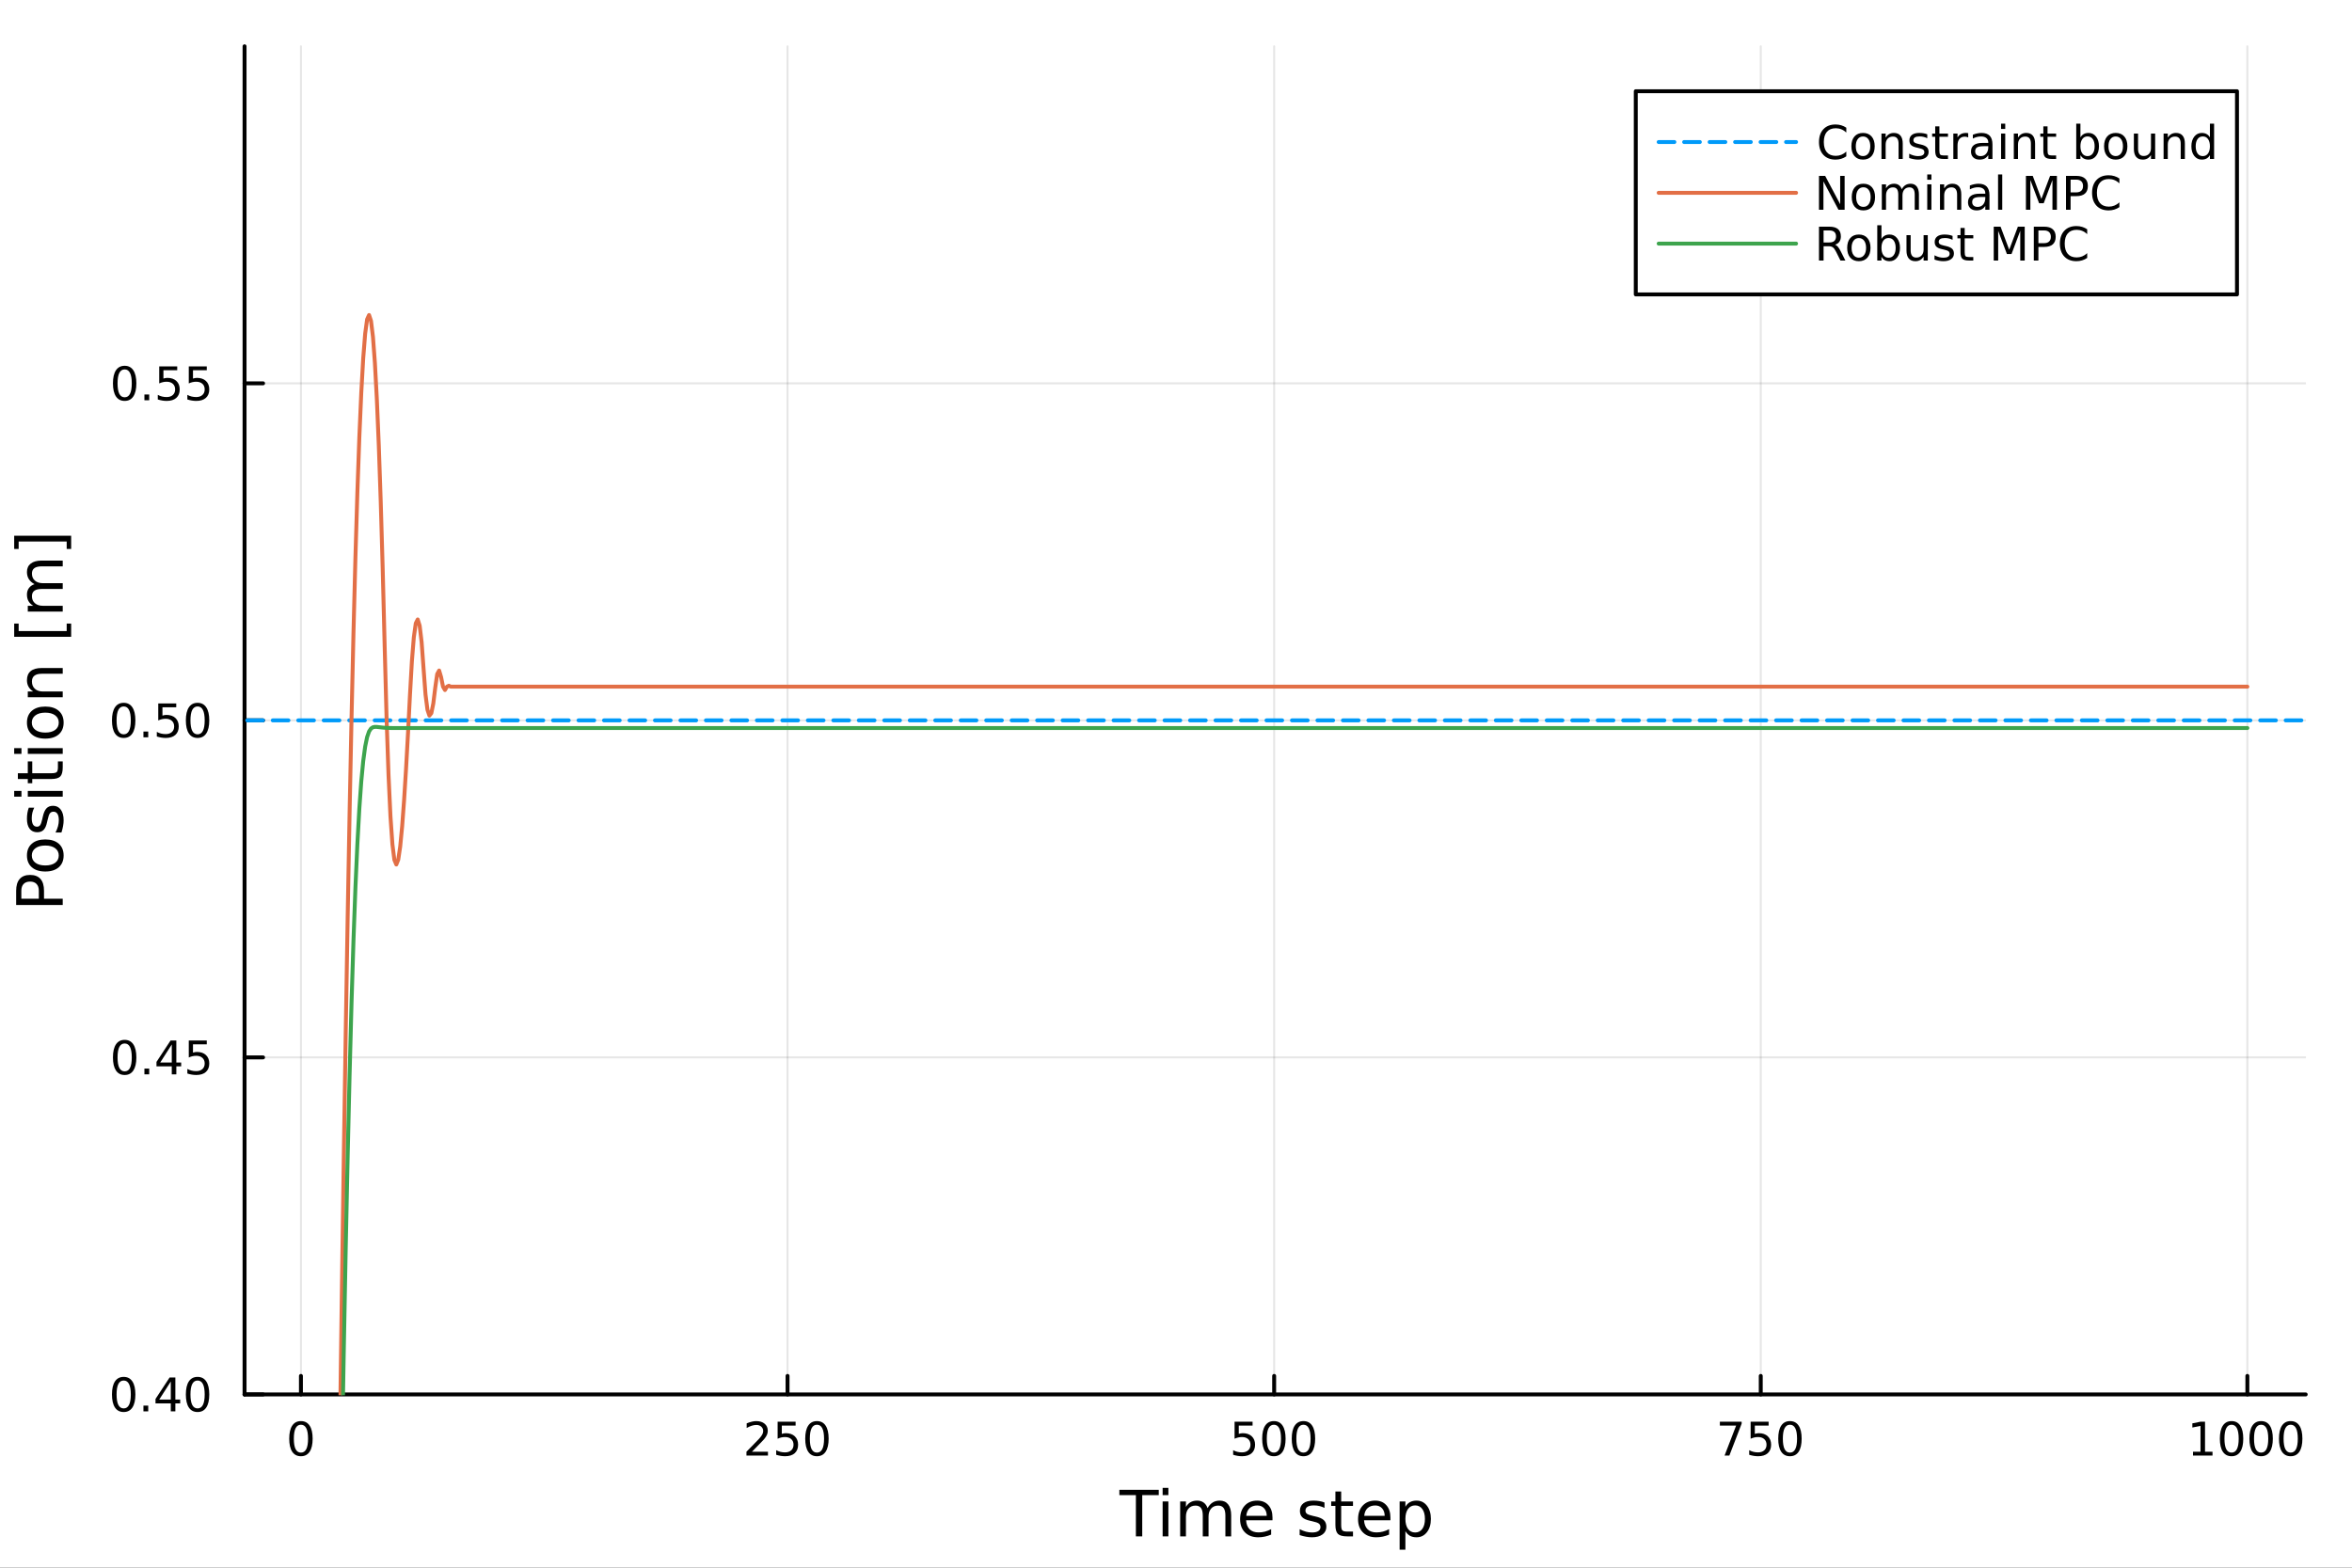 <?xml version="1.0" encoding="utf-8"?>
<svg xmlns="http://www.w3.org/2000/svg" xmlns:xlink="http://www.w3.org/1999/xlink" width="600" height="400" viewBox="0 0 2400 1600">
<rect x="0" y="0" width="2400" height="1600" fill="#333333" stroke="none"/>
<defs>
  <clipPath id="clip350">
    <rect x="0" y="0" width="2400" height="1600"/>
  </clipPath>
</defs>
<path clip-path="url(#clip350)" d="M0 1600 L2400 1600 L2400 0 L0 0  Z" fill="#ffffff" fill-rule="evenodd" fill-opacity="1"/>
<defs>
  <clipPath id="clip351">
    <rect x="480" y="0" width="1681" height="1600"/>
  </clipPath>
</defs>
<path clip-path="url(#clip350)" d="M249.542 1423.18 L2352.76 1423.18 L2352.76 47.244 L249.542 47.244  Z" fill="#ffffff" fill-rule="evenodd" fill-opacity="1"/>
<defs>
  <clipPath id="clip352">
    <rect x="249" y="47" width="2104" height="1377"/>
  </clipPath>
</defs>
<polyline clip-path="url(#clip352)" style="stroke:#000000; stroke-linecap:round; stroke-linejoin:round; stroke-width:2; stroke-opacity:0.1; fill:none" points="307.081,1423.18 307.081,47.244 "/>
<polyline clip-path="url(#clip352)" style="stroke:#000000; stroke-linecap:round; stroke-linejoin:round; stroke-width:2; stroke-opacity:0.1; fill:none" points="803.618,1423.18 803.618,47.244 "/>
<polyline clip-path="url(#clip352)" style="stroke:#000000; stroke-linecap:round; stroke-linejoin:round; stroke-width:2; stroke-opacity:0.1; fill:none" points="1300.16,1423.18 1300.16,47.244 "/>
<polyline clip-path="url(#clip352)" style="stroke:#000000; stroke-linecap:round; stroke-linejoin:round; stroke-width:2; stroke-opacity:0.1; fill:none" points="1796.69,1423.18 1796.69,47.244 "/>
<polyline clip-path="url(#clip352)" style="stroke:#000000; stroke-linecap:round; stroke-linejoin:round; stroke-width:2; stroke-opacity:0.1; fill:none" points="2293.23,1423.18 2293.23,47.244 "/>
<polyline clip-path="url(#clip352)" style="stroke:#000000; stroke-linecap:round; stroke-linejoin:round; stroke-width:2; stroke-opacity:0.1; fill:none" points="249.542,1423.18 2352.76,1423.18 "/>
<polyline clip-path="url(#clip352)" style="stroke:#000000; stroke-linecap:round; stroke-linejoin:round; stroke-width:2; stroke-opacity:0.1; fill:none" points="249.542,1079.2 2352.76,1079.2 "/>
<polyline clip-path="url(#clip352)" style="stroke:#000000; stroke-linecap:round; stroke-linejoin:round; stroke-width:2; stroke-opacity:0.1; fill:none" points="249.542,735.212 2352.76,735.212 "/>
<polyline clip-path="url(#clip352)" style="stroke:#000000; stroke-linecap:round; stroke-linejoin:round; stroke-width:2; stroke-opacity:0.1; fill:none" points="249.542,391.228 2352.76,391.228 "/>
<polyline clip-path="url(#clip350)" style="stroke:#000000; stroke-linecap:round; stroke-linejoin:round; stroke-width:4; stroke-opacity:1; fill:none" points="249.542,1423.18 2352.76,1423.18 "/>
<polyline clip-path="url(#clip350)" style="stroke:#000000; stroke-linecap:round; stroke-linejoin:round; stroke-width:4; stroke-opacity:1; fill:none" points="307.081,1423.18 307.081,1404.28 "/>
<polyline clip-path="url(#clip350)" style="stroke:#000000; stroke-linecap:round; stroke-linejoin:round; stroke-width:4; stroke-opacity:1; fill:none" points="803.618,1423.18 803.618,1404.28 "/>
<polyline clip-path="url(#clip350)" style="stroke:#000000; stroke-linecap:round; stroke-linejoin:round; stroke-width:4; stroke-opacity:1; fill:none" points="1300.16,1423.18 1300.16,1404.28 "/>
<polyline clip-path="url(#clip350)" style="stroke:#000000; stroke-linecap:round; stroke-linejoin:round; stroke-width:4; stroke-opacity:1; fill:none" points="1796.69,1423.18 1796.69,1404.28 "/>
<polyline clip-path="url(#clip350)" style="stroke:#000000; stroke-linecap:round; stroke-linejoin:round; stroke-width:4; stroke-opacity:1; fill:none" points="2293.23,1423.18 2293.23,1404.28 "/>
<path clip-path="url(#clip350)" d="M307.081 1454.1 Q303.47 1454.1 301.641 1457.66 Q299.835 1461.2 299.835 1468.33 Q299.835 1475.44 301.641 1479.01 Q303.47 1482.55 307.081 1482.55 Q310.715 1482.55 312.521 1479.01 Q314.349 1475.44 314.349 1468.33 Q314.349 1461.2 312.521 1457.66 Q310.715 1454.1 307.081 1454.1 M307.081 1450.39 Q312.891 1450.39 315.946 1455 Q319.025 1459.58 319.025 1468.33 Q319.025 1477.06 315.946 1481.67 Q312.891 1486.25 307.081 1486.25 Q301.271 1486.25 298.192 1481.67 Q295.136 1477.06 295.136 1468.33 Q295.136 1459.58 298.192 1455 Q301.271 1450.39 307.081 1450.39 Z" fill="#000000" fill-rule="nonzero" fill-opacity="1" /><path clip-path="url(#clip350)" d="M767.311 1481.64 L783.63 1481.64 L783.63 1485.58 L761.686 1485.58 L761.686 1481.64 Q764.348 1478.89 768.931 1474.26 Q773.537 1469.61 774.718 1468.27 Q776.963 1465.74 777.843 1464.01 Q778.746 1462.25 778.746 1460.56 Q778.746 1457.8 776.801 1456.07 Q774.88 1454.33 771.778 1454.33 Q769.579 1454.33 767.125 1455.09 Q764.695 1455.86 761.917 1457.41 L761.917 1452.69 Q764.741 1451.55 767.195 1450.97 Q769.649 1450.39 771.686 1450.39 Q777.056 1450.39 780.25 1453.08 Q783.445 1455.77 783.445 1460.26 Q783.445 1462.39 782.635 1464.31 Q781.848 1466.2 779.741 1468.8 Q779.162 1469.47 776.061 1472.69 Q772.959 1475.88 767.311 1481.64 Z" fill="#000000" fill-rule="nonzero" fill-opacity="1" /><path clip-path="url(#clip350)" d="M793.491 1451.02 L811.847 1451.02 L811.847 1454.96 L797.773 1454.96 L797.773 1463.43 Q798.792 1463.08 799.81 1462.92 Q800.829 1462.73 801.848 1462.73 Q807.635 1462.73 811.014 1465.9 Q814.394 1469.08 814.394 1474.49 Q814.394 1480.07 810.922 1483.17 Q807.449 1486.25 801.13 1486.25 Q798.954 1486.25 796.686 1485.88 Q794.44 1485.51 792.033 1484.77 L792.033 1480.07 Q794.116 1481.2 796.338 1481.76 Q798.561 1482.32 801.037 1482.32 Q805.042 1482.32 807.38 1480.21 Q809.718 1478.1 809.718 1474.49 Q809.718 1470.88 807.38 1468.77 Q805.042 1466.67 801.037 1466.67 Q799.162 1466.67 797.287 1467.08 Q795.436 1467.5 793.491 1468.38 L793.491 1451.02 Z" fill="#000000" fill-rule="nonzero" fill-opacity="1" /><path clip-path="url(#clip350)" d="M833.607 1454.1 Q829.996 1454.1 828.167 1457.66 Q826.361 1461.2 826.361 1468.33 Q826.361 1475.44 828.167 1479.01 Q829.996 1482.55 833.607 1482.55 Q837.241 1482.55 839.046 1479.01 Q840.875 1475.44 840.875 1468.33 Q840.875 1461.2 839.046 1457.66 Q837.241 1454.1 833.607 1454.1 M833.607 1450.39 Q839.417 1450.39 842.472 1455 Q845.551 1459.58 845.551 1468.33 Q845.551 1477.06 842.472 1481.67 Q839.417 1486.25 833.607 1486.25 Q827.796 1486.25 824.718 1481.67 Q821.662 1477.06 821.662 1468.33 Q821.662 1459.58 824.718 1455 Q827.796 1450.39 833.607 1450.39 Z" fill="#000000" fill-rule="nonzero" fill-opacity="1" /><path clip-path="url(#clip350)" d="M1259.77 1451.02 L1278.13 1451.02 L1278.13 1454.96 L1264.06 1454.96 L1264.06 1463.43 Q1265.08 1463.08 1266.09 1462.92 Q1267.11 1462.73 1268.13 1462.73 Q1273.92 1462.73 1277.3 1465.9 Q1280.68 1469.08 1280.68 1474.49 Q1280.68 1480.07 1277.2 1483.17 Q1273.73 1486.25 1267.41 1486.25 Q1265.24 1486.25 1262.97 1485.88 Q1260.72 1485.51 1258.32 1484.77 L1258.32 1480.07 Q1260.4 1481.2 1262.62 1481.76 Q1264.84 1482.32 1267.32 1482.32 Q1271.33 1482.32 1273.66 1480.21 Q1276 1478.1 1276 1474.49 Q1276 1470.88 1273.66 1468.77 Q1271.33 1466.67 1267.32 1466.67 Q1265.45 1466.67 1263.57 1467.08 Q1261.72 1467.5 1259.77 1468.38 L1259.77 1451.02 Z" fill="#000000" fill-rule="nonzero" fill-opacity="1" /><path clip-path="url(#clip350)" d="M1299.89 1454.1 Q1296.28 1454.1 1294.45 1457.66 Q1292.64 1461.2 1292.64 1468.33 Q1292.64 1475.44 1294.45 1479.01 Q1296.28 1482.55 1299.89 1482.55 Q1303.52 1482.55 1305.33 1479.01 Q1307.16 1475.44 1307.16 1468.33 Q1307.16 1461.2 1305.33 1457.66 Q1303.52 1454.1 1299.89 1454.1 M1299.89 1450.39 Q1305.7 1450.39 1308.76 1455 Q1311.83 1459.58 1311.83 1468.33 Q1311.83 1477.06 1308.76 1481.67 Q1305.7 1486.25 1299.89 1486.25 Q1294.08 1486.25 1291 1481.67 Q1287.95 1477.06 1287.95 1468.33 Q1287.95 1459.58 1291 1455 Q1294.08 1450.39 1299.89 1450.39 Z" fill="#000000" fill-rule="nonzero" fill-opacity="1" /><path clip-path="url(#clip350)" d="M1330.05 1454.1 Q1326.44 1454.1 1324.61 1457.66 Q1322.81 1461.2 1322.81 1468.33 Q1322.81 1475.44 1324.61 1479.01 Q1326.44 1482.55 1330.05 1482.55 Q1333.69 1482.55 1335.49 1479.01 Q1337.32 1475.44 1337.32 1468.33 Q1337.32 1461.2 1335.49 1457.66 Q1333.69 1454.1 1330.05 1454.1 M1330.05 1450.39 Q1335.86 1450.39 1338.92 1455 Q1342 1459.58 1342 1468.33 Q1342 1477.06 1338.92 1481.67 Q1335.86 1486.25 1330.05 1486.25 Q1324.24 1486.25 1321.16 1481.67 Q1318.11 1477.06 1318.11 1468.33 Q1318.11 1459.58 1321.16 1455 Q1324.24 1450.39 1330.05 1450.39 Z" fill="#000000" fill-rule="nonzero" fill-opacity="1" /><path clip-path="url(#clip350)" d="M1754.97 1451.02 L1777.19 1451.02 L1777.19 1453.01 L1764.64 1485.58 L1759.76 1485.58 L1771.57 1454.96 L1754.97 1454.96 L1754.97 1451.02 Z" fill="#000000" fill-rule="nonzero" fill-opacity="1" /><path clip-path="url(#clip350)" d="M1786.36 1451.02 L1804.71 1451.02 L1804.71 1454.96 L1790.64 1454.96 L1790.64 1463.43 Q1791.66 1463.08 1792.68 1462.92 Q1793.7 1462.73 1794.71 1462.73 Q1800.5 1462.73 1803.88 1465.9 Q1807.26 1469.08 1807.26 1474.49 Q1807.26 1480.07 1803.79 1483.17 Q1800.32 1486.25 1794 1486.25 Q1791.82 1486.25 1789.55 1485.88 Q1787.31 1485.51 1784.9 1484.77 L1784.9 1480.07 Q1786.98 1481.2 1789.21 1481.76 Q1791.43 1482.32 1793.9 1482.32 Q1797.91 1482.32 1800.25 1480.21 Q1802.58 1478.1 1802.58 1474.49 Q1802.58 1470.88 1800.25 1468.77 Q1797.91 1466.67 1793.9 1466.67 Q1792.03 1466.67 1790.15 1467.08 Q1788.3 1467.5 1786.36 1468.38 L1786.36 1451.02 Z" fill="#000000" fill-rule="nonzero" fill-opacity="1" /><path clip-path="url(#clip350)" d="M1826.47 1454.1 Q1822.86 1454.1 1821.03 1457.66 Q1819.23 1461.2 1819.23 1468.33 Q1819.23 1475.44 1821.03 1479.01 Q1822.86 1482.55 1826.47 1482.55 Q1830.11 1482.55 1831.91 1479.01 Q1833.74 1475.44 1833.74 1468.33 Q1833.74 1461.2 1831.91 1457.66 Q1830.11 1454.1 1826.47 1454.1 M1826.47 1450.39 Q1832.28 1450.39 1835.34 1455 Q1838.42 1459.58 1838.42 1468.33 Q1838.42 1477.06 1835.34 1481.67 Q1832.28 1486.25 1826.47 1486.25 Q1820.66 1486.25 1817.58 1481.67 Q1814.53 1477.06 1814.53 1468.33 Q1814.53 1459.58 1817.58 1455 Q1820.66 1450.39 1826.47 1450.39 Z" fill="#000000" fill-rule="nonzero" fill-opacity="1" /><path clip-path="url(#clip350)" d="M2237.76 1481.64 L2245.4 1481.64 L2245.4 1455.28 L2237.09 1456.95 L2237.09 1452.69 L2245.35 1451.02 L2250.03 1451.02 L2250.03 1481.64 L2257.66 1481.64 L2257.66 1485.58 L2237.76 1485.58 L2237.76 1481.64 Z" fill="#000000" fill-rule="nonzero" fill-opacity="1" /><path clip-path="url(#clip350)" d="M2277.11 1454.1 Q2273.5 1454.1 2271.67 1457.66 Q2269.86 1461.2 2269.86 1468.33 Q2269.86 1475.44 2271.67 1479.01 Q2273.5 1482.55 2277.11 1482.55 Q2280.74 1482.55 2282.55 1479.01 Q2284.38 1475.44 2284.38 1468.33 Q2284.38 1461.2 2282.55 1457.66 Q2280.74 1454.1 2277.11 1454.1 M2277.11 1450.39 Q2282.92 1450.39 2285.97 1455 Q2289.05 1459.58 2289.05 1468.33 Q2289.05 1477.06 2285.97 1481.67 Q2282.92 1486.25 2277.11 1486.25 Q2271.3 1486.25 2268.22 1481.67 Q2265.16 1477.06 2265.16 1468.33 Q2265.16 1459.58 2268.22 1455 Q2271.3 1450.39 2277.11 1450.39 Z" fill="#000000" fill-rule="nonzero" fill-opacity="1" /><path clip-path="url(#clip350)" d="M2307.27 1454.1 Q2303.66 1454.1 2301.83 1457.66 Q2300.02 1461.2 2300.02 1468.33 Q2300.02 1475.44 2301.83 1479.01 Q2303.66 1482.55 2307.27 1482.55 Q2310.9 1482.55 2312.71 1479.01 Q2314.54 1475.44 2314.54 1468.33 Q2314.54 1461.2 2312.71 1457.66 Q2310.9 1454.1 2307.27 1454.1 M2307.27 1450.39 Q2313.08 1450.39 2316.14 1455 Q2319.21 1459.58 2319.21 1468.33 Q2319.21 1477.06 2316.14 1481.67 Q2313.08 1486.25 2307.27 1486.25 Q2301.46 1486.25 2298.38 1481.67 Q2295.33 1477.06 2295.33 1468.33 Q2295.33 1459.58 2298.38 1455 Q2301.46 1450.39 2307.27 1450.39 Z" fill="#000000" fill-rule="nonzero" fill-opacity="1" /><path clip-path="url(#clip350)" d="M2337.43 1454.1 Q2333.82 1454.1 2331.99 1457.66 Q2330.19 1461.2 2330.19 1468.33 Q2330.19 1475.44 2331.99 1479.01 Q2333.82 1482.55 2337.43 1482.55 Q2341.07 1482.55 2342.87 1479.01 Q2344.7 1475.44 2344.7 1468.33 Q2344.7 1461.2 2342.87 1457.66 Q2341.07 1454.1 2337.43 1454.1 M2337.43 1450.39 Q2343.24 1450.39 2346.3 1455 Q2349.38 1459.58 2349.38 1468.33 Q2349.38 1477.06 2346.3 1481.67 Q2343.24 1486.25 2337.43 1486.25 Q2331.62 1486.25 2328.54 1481.67 Q2325.49 1477.06 2325.49 1468.33 Q2325.49 1459.58 2328.54 1455 Q2331.62 1450.39 2337.43 1450.39 Z" fill="#000000" fill-rule="nonzero" fill-opacity="1" /><path clip-path="url(#clip350)" d="M1142.21 1520.52 L1182.41 1520.52 L1182.41 1525.93 L1165.54 1525.93 L1165.54 1568.04 L1159.08 1568.04 L1159.08 1525.93 L1142.21 1525.93 L1142.21 1520.52 Z" fill="#000000" fill-rule="nonzero" fill-opacity="1" /><path clip-path="url(#clip350)" d="M1186.36 1532.4 L1192.22 1532.4 L1192.22 1568.04 L1186.36 1568.04 L1186.36 1532.4 M1186.36 1518.52 L1192.22 1518.52 L1192.22 1525.93 L1186.36 1525.93 L1186.36 1518.52 Z" fill="#000000" fill-rule="nonzero" fill-opacity="1" /><path clip-path="url(#clip350)" d="M1232.22 1539.24 Q1234.42 1535.29 1237.48 1533.41 Q1240.53 1531.54 1244.67 1531.54 Q1250.24 1531.54 1253.26 1535.45 Q1256.29 1539.33 1256.29 1546.53 L1256.29 1568.04 L1250.4 1568.04 L1250.4 1546.72 Q1250.4 1541.59 1248.58 1539.11 Q1246.77 1536.63 1243.05 1536.63 Q1238.49 1536.63 1235.85 1539.65 Q1233.21 1542.68 1233.21 1547.9 L1233.21 1568.04 L1227.32 1568.04 L1227.32 1546.72 Q1227.32 1541.56 1225.51 1539.11 Q1223.69 1536.63 1219.91 1536.63 Q1215.42 1536.63 1212.78 1539.68 Q1210.14 1542.71 1210.14 1547.9 L1210.14 1568.04 L1204.25 1568.04 L1204.25 1532.4 L1210.14 1532.4 L1210.14 1537.93 Q1212.14 1534.66 1214.94 1533.1 Q1217.74 1531.54 1221.59 1531.54 Q1225.48 1531.54 1228.18 1533.51 Q1230.92 1535.48 1232.22 1539.24 Z" fill="#000000" fill-rule="nonzero" fill-opacity="1" /><path clip-path="url(#clip350)" d="M1298.46 1548.76 L1298.46 1551.62 L1271.53 1551.62 Q1271.91 1557.67 1275.16 1560.85 Q1278.44 1564 1284.26 1564 Q1287.64 1564 1290.79 1563.17 Q1293.97 1562.35 1297.09 1560.69 L1297.09 1566.23 Q1293.94 1567.57 1290.63 1568.27 Q1287.32 1568.97 1283.91 1568.97 Q1275.38 1568.97 1270.39 1564 Q1265.42 1559.04 1265.42 1550.57 Q1265.42 1541.82 1270.13 1536.69 Q1274.87 1531.54 1282.9 1531.54 Q1290.09 1531.54 1294.26 1536.18 Q1298.46 1540.8 1298.46 1548.76 M1292.6 1547.04 Q1292.54 1542.23 1289.9 1539.37 Q1287.29 1536.5 1282.96 1536.5 Q1278.06 1536.5 1275.1 1539.27 Q1272.17 1542.04 1271.72 1547.07 L1292.6 1547.04 Z" fill="#000000" fill-rule="nonzero" fill-opacity="1" /><path clip-path="url(#clip350)" d="M1351.52 1533.45 L1351.52 1538.98 Q1349.03 1537.71 1346.36 1537.07 Q1343.69 1536.44 1340.82 1536.44 Q1336.46 1536.44 1334.27 1537.77 Q1332.1 1539.11 1332.1 1541.79 Q1332.1 1543.82 1333.66 1545 Q1335.22 1546.15 1339.93 1547.2 L1341.94 1547.64 Q1348.18 1548.98 1350.79 1551.43 Q1353.43 1553.85 1353.43 1558.21 Q1353.43 1563.17 1349.48 1566.07 Q1345.57 1568.97 1338.69 1568.97 Q1335.83 1568.97 1332.71 1568.39 Q1329.62 1567.85 1326.18 1566.74 L1326.18 1560.69 Q1329.43 1562.38 1332.58 1563.24 Q1335.73 1564.07 1338.82 1564.07 Q1342.96 1564.07 1345.18 1562.66 Q1347.41 1561.23 1347.41 1558.65 Q1347.41 1556.27 1345.79 1554.99 Q1344.2 1553.72 1338.75 1552.54 L1336.72 1552.07 Q1331.27 1550.92 1328.86 1548.56 Q1326.44 1546.18 1326.44 1542.04 Q1326.44 1537.01 1330 1534.27 Q1333.57 1531.54 1340.12 1531.54 Q1343.37 1531.54 1346.23 1532.01 Q1349.1 1532.49 1351.52 1533.45 Z" fill="#000000" fill-rule="nonzero" fill-opacity="1" /><path clip-path="url(#clip350)" d="M1368.55 1522.27 L1368.55 1532.4 L1380.61 1532.4 L1380.61 1536.95 L1368.55 1536.95 L1368.55 1556.3 Q1368.55 1560.66 1369.72 1561.9 Q1370.93 1563.14 1374.59 1563.14 L1380.61 1563.14 L1380.61 1568.04 L1374.59 1568.04 Q1367.81 1568.04 1365.24 1565.53 Q1362.66 1562.98 1362.66 1556.3 L1362.66 1536.95 L1358.36 1536.95 L1358.36 1532.4 L1362.66 1532.4 L1362.66 1522.27 L1368.55 1522.27 Z" fill="#000000" fill-rule="nonzero" fill-opacity="1" /><path clip-path="url(#clip350)" d="M1418.8 1548.76 L1418.8 1551.62 L1391.88 1551.62 Q1392.26 1557.67 1395.5 1560.85 Q1398.78 1564 1404.61 1564 Q1407.98 1564 1411.13 1563.17 Q1414.32 1562.35 1417.43 1560.69 L1417.43 1566.23 Q1414.28 1567.57 1410.97 1568.27 Q1407.66 1568.97 1404.26 1568.97 Q1395.73 1568.97 1390.73 1564 Q1385.77 1559.04 1385.77 1550.57 Q1385.77 1541.82 1390.48 1536.69 Q1395.22 1531.54 1403.24 1531.54 Q1410.43 1531.54 1414.6 1536.18 Q1418.8 1540.8 1418.8 1548.76 M1412.95 1547.04 Q1412.88 1542.23 1410.24 1539.37 Q1407.63 1536.5 1403.3 1536.5 Q1398.4 1536.5 1395.44 1539.27 Q1392.51 1542.04 1392.07 1547.07 L1412.95 1547.04 Z" fill="#000000" fill-rule="nonzero" fill-opacity="1" /><path clip-path="url(#clip350)" d="M1434.08 1562.7 L1434.08 1581.6 L1428.19 1581.6 L1428.19 1532.4 L1434.08 1532.4 L1434.08 1537.81 Q1435.93 1534.62 1438.73 1533.1 Q1441.56 1531.54 1445.48 1531.54 Q1451.97 1531.54 1456.01 1536.69 Q1460.08 1541.85 1460.08 1550.25 Q1460.08 1558.65 1456.01 1563.81 Q1451.97 1568.97 1445.48 1568.97 Q1441.56 1568.97 1438.73 1567.44 Q1435.93 1565.88 1434.08 1562.7 M1454.01 1550.25 Q1454.01 1543.79 1451.33 1540.13 Q1448.69 1536.44 1444.04 1536.44 Q1439.4 1536.44 1436.72 1540.13 Q1434.08 1543.79 1434.08 1550.25 Q1434.08 1556.71 1436.72 1560.4 Q1439.4 1564.07 1444.04 1564.07 Q1448.69 1564.07 1451.33 1560.4 Q1454.01 1556.71 1454.01 1550.25 Z" fill="#000000" fill-rule="nonzero" fill-opacity="1" /><polyline clip-path="url(#clip350)" style="stroke:#000000; stroke-linecap:round; stroke-linejoin:round; stroke-width:4; stroke-opacity:1; fill:none" points="249.542,1423.18 249.542,47.244 "/>
<polyline clip-path="url(#clip350)" style="stroke:#000000; stroke-linecap:round; stroke-linejoin:round; stroke-width:4; stroke-opacity:1; fill:none" points="249.542,1423.18 268.44,1423.18 "/>
<polyline clip-path="url(#clip350)" style="stroke:#000000; stroke-linecap:round; stroke-linejoin:round; stroke-width:4; stroke-opacity:1; fill:none" points="249.542,1079.2 268.44,1079.2 "/>
<polyline clip-path="url(#clip350)" style="stroke:#000000; stroke-linecap:round; stroke-linejoin:round; stroke-width:4; stroke-opacity:1; fill:none" points="249.542,735.212 268.44,735.212 "/>
<polyline clip-path="url(#clip350)" style="stroke:#000000; stroke-linecap:round; stroke-linejoin:round; stroke-width:4; stroke-opacity:1; fill:none" points="249.542,391.228 268.44,391.228 "/>
<path clip-path="url(#clip350)" d="M126.205 1408.98 Q122.593 1408.98 120.765 1412.54 Q118.959 1416.08 118.959 1423.21 Q118.959 1430.32 120.765 1433.89 Q122.593 1437.43 126.205 1437.43 Q129.839 1437.43 131.644 1433.89 Q133.473 1430.32 133.473 1423.21 Q133.473 1416.08 131.644 1412.54 Q129.839 1408.98 126.205 1408.98 M126.205 1405.27 Q132.015 1405.27 135.07 1409.88 Q138.149 1414.46 138.149 1423.21 Q138.149 1431.94 135.07 1436.55 Q132.015 1441.13 126.205 1441.13 Q120.394 1441.13 117.316 1436.55 Q114.26 1431.94 114.26 1423.21 Q114.26 1414.46 117.316 1409.88 Q120.394 1405.27 126.205 1405.27 Z" fill="#000000" fill-rule="nonzero" fill-opacity="1" /><path clip-path="url(#clip350)" d="M146.366 1434.58 L151.251 1434.58 L151.251 1440.46 L146.366 1440.46 L146.366 1434.58 Z" fill="#000000" fill-rule="nonzero" fill-opacity="1" /><path clip-path="url(#clip350)" d="M174.283 1409.97 L162.477 1428.42 L174.283 1428.42 L174.283 1409.97 M173.056 1405.9 L178.936 1405.9 L178.936 1428.42 L183.866 1428.42 L183.866 1432.31 L178.936 1432.31 L178.936 1440.46 L174.283 1440.46 L174.283 1432.31 L158.681 1432.31 L158.681 1427.8 L173.056 1405.9 Z" fill="#000000" fill-rule="nonzero" fill-opacity="1" /><path clip-path="url(#clip350)" d="M201.598 1408.98 Q197.987 1408.98 196.158 1412.54 Q194.352 1416.08 194.352 1423.21 Q194.352 1430.32 196.158 1433.89 Q197.987 1437.43 201.598 1437.43 Q205.232 1437.43 207.037 1433.89 Q208.866 1430.32 208.866 1423.21 Q208.866 1416.08 207.037 1412.54 Q205.232 1408.98 201.598 1408.98 M201.598 1405.27 Q207.408 1405.27 210.463 1409.88 Q213.542 1414.46 213.542 1423.21 Q213.542 1431.94 210.463 1436.55 Q207.408 1441.13 201.598 1441.13 Q195.787 1441.13 192.709 1436.55 Q189.653 1431.94 189.653 1423.21 Q189.653 1414.46 192.709 1409.88 Q195.787 1405.27 201.598 1405.27 Z" fill="#000000" fill-rule="nonzero" fill-opacity="1" /><path clip-path="url(#clip350)" d="M127.2 1064.99 Q123.589 1064.99 121.76 1068.56 Q119.955 1072.1 119.955 1079.23 Q119.955 1086.34 121.76 1089.9 Q123.589 1093.44 127.2 1093.44 Q130.834 1093.44 132.64 1089.9 Q134.468 1086.34 134.468 1079.23 Q134.468 1072.1 132.64 1068.56 Q130.834 1064.99 127.2 1064.99 M127.2 1061.29 Q133.01 1061.29 136.066 1065.9 Q139.144 1070.48 139.144 1079.23 Q139.144 1087.96 136.066 1092.56 Q133.01 1097.15 127.2 1097.15 Q121.39 1097.15 118.311 1092.56 Q115.256 1087.96 115.256 1079.23 Q115.256 1070.48 118.311 1065.9 Q121.39 1061.29 127.2 1061.29 Z" fill="#000000" fill-rule="nonzero" fill-opacity="1" /><path clip-path="url(#clip350)" d="M147.362 1090.6 L152.246 1090.6 L152.246 1096.48 L147.362 1096.48 L147.362 1090.6 Z" fill="#000000" fill-rule="nonzero" fill-opacity="1" /><path clip-path="url(#clip350)" d="M175.278 1065.99 L163.473 1084.44 L175.278 1084.44 L175.278 1065.99 M174.052 1061.92 L179.931 1061.92 L179.931 1084.44 L184.862 1084.44 L184.862 1088.33 L179.931 1088.33 L179.931 1096.48 L175.278 1096.48 L175.278 1088.33 L159.677 1088.33 L159.677 1083.81 L174.052 1061.92 Z" fill="#000000" fill-rule="nonzero" fill-opacity="1" /><path clip-path="url(#clip350)" d="M192.639 1061.92 L210.996 1061.92 L210.996 1065.85 L196.922 1065.85 L196.922 1074.32 Q197.94 1073.98 198.959 1073.81 Q199.977 1073.63 200.996 1073.63 Q206.783 1073.63 210.162 1076.8 Q213.542 1079.97 213.542 1085.39 Q213.542 1090.97 210.07 1094.07 Q206.598 1097.15 200.278 1097.15 Q198.102 1097.15 195.834 1096.78 Q193.588 1096.41 191.181 1095.67 L191.181 1090.97 Q193.264 1092.1 195.487 1092.66 Q197.709 1093.21 200.186 1093.21 Q204.19 1093.21 206.528 1091.11 Q208.866 1089 208.866 1085.39 Q208.866 1081.78 206.528 1079.67 Q204.19 1077.56 200.186 1077.56 Q198.311 1077.56 196.436 1077.98 Q194.584 1078.4 192.639 1079.28 L192.639 1061.92 Z" fill="#000000" fill-rule="nonzero" fill-opacity="1" /><path clip-path="url(#clip350)" d="M126.205 721.011 Q122.593 721.011 120.765 724.575 Q118.959 728.117 118.959 735.247 Q118.959 742.353 120.765 745.918 Q122.593 749.46 126.205 749.46 Q129.839 749.46 131.644 745.918 Q133.473 742.353 133.473 735.247 Q133.473 728.117 131.644 724.575 Q129.839 721.011 126.205 721.011 M126.205 717.307 Q132.015 717.307 135.07 721.913 Q138.149 726.497 138.149 735.247 Q138.149 743.973 135.07 748.58 Q132.015 753.163 126.205 753.163 Q120.394 753.163 117.316 748.58 Q114.26 743.973 114.26 735.247 Q114.26 726.497 117.316 721.913 Q120.394 717.307 126.205 717.307 Z" fill="#000000" fill-rule="nonzero" fill-opacity="1" /><path clip-path="url(#clip350)" d="M146.366 746.612 L151.251 746.612 L151.251 752.492 L146.366 752.492 L146.366 746.612 Z" fill="#000000" fill-rule="nonzero" fill-opacity="1" /><path clip-path="url(#clip350)" d="M161.482 717.932 L179.839 717.932 L179.839 721.867 L165.765 721.867 L165.765 730.339 Q166.783 729.992 167.802 729.83 Q168.82 729.645 169.839 729.645 Q175.626 729.645 179.005 732.816 Q182.385 735.987 182.385 741.404 Q182.385 746.983 178.913 750.085 Q175.44 753.163 169.121 753.163 Q166.945 753.163 164.677 752.793 Q162.431 752.423 160.024 751.682 L160.024 746.983 Q162.107 748.117 164.329 748.673 Q166.552 749.228 169.028 749.228 Q173.033 749.228 175.371 747.122 Q177.709 745.015 177.709 741.404 Q177.709 737.793 175.371 735.687 Q173.033 733.58 169.028 733.58 Q167.153 733.58 165.278 733.997 Q163.427 734.413 161.482 735.293 L161.482 717.932 Z" fill="#000000" fill-rule="nonzero" fill-opacity="1" /><path clip-path="url(#clip350)" d="M201.598 721.011 Q197.987 721.011 196.158 724.575 Q194.352 728.117 194.352 735.247 Q194.352 742.353 196.158 745.918 Q197.987 749.46 201.598 749.46 Q205.232 749.46 207.037 745.918 Q208.866 742.353 208.866 735.247 Q208.866 728.117 207.037 724.575 Q205.232 721.011 201.598 721.011 M201.598 717.307 Q207.408 717.307 210.463 721.913 Q213.542 726.497 213.542 735.247 Q213.542 743.973 210.463 748.58 Q207.408 753.163 201.598 753.163 Q195.787 753.163 192.709 748.58 Q189.653 743.973 189.653 735.247 Q189.653 726.497 192.709 721.913 Q195.787 717.307 201.598 717.307 Z" fill="#000000" fill-rule="nonzero" fill-opacity="1" /><path clip-path="url(#clip350)" d="M127.2 377.027 Q123.589 377.027 121.76 380.592 Q119.955 384.133 119.955 391.263 Q119.955 398.369 121.76 401.934 Q123.589 405.476 127.2 405.476 Q130.834 405.476 132.64 401.934 Q134.468 398.369 134.468 391.263 Q134.468 384.133 132.64 380.592 Q130.834 377.027 127.2 377.027 M127.2 373.323 Q133.01 373.323 136.066 377.929 Q139.144 382.513 139.144 391.263 Q139.144 399.99 136.066 404.596 Q133.01 409.179 127.2 409.179 Q121.39 409.179 118.311 404.596 Q115.256 399.99 115.256 391.263 Q115.256 382.513 118.311 377.929 Q121.39 373.323 127.2 373.323 Z" fill="#000000" fill-rule="nonzero" fill-opacity="1" /><path clip-path="url(#clip350)" d="M147.362 402.628 L152.246 402.628 L152.246 408.508 L147.362 408.508 L147.362 402.628 Z" fill="#000000" fill-rule="nonzero" fill-opacity="1" /><path clip-path="url(#clip350)" d="M162.477 373.948 L180.834 373.948 L180.834 377.883 L166.76 377.883 L166.76 386.355 Q167.778 386.008 168.797 385.846 Q169.815 385.661 170.834 385.661 Q176.621 385.661 180.001 388.832 Q183.38 392.003 183.38 397.42 Q183.38 402.999 179.908 406.101 Q176.436 409.179 170.116 409.179 Q167.94 409.179 165.672 408.809 Q163.427 408.439 161.019 407.698 L161.019 402.999 Q163.102 404.133 165.325 404.689 Q167.547 405.244 170.024 405.244 Q174.028 405.244 176.366 403.138 Q178.704 401.031 178.704 397.42 Q178.704 393.809 176.366 391.703 Q174.028 389.596 170.024 389.596 Q168.149 389.596 166.274 390.013 Q164.422 390.429 162.477 391.309 L162.477 373.948 Z" fill="#000000" fill-rule="nonzero" fill-opacity="1" /><path clip-path="url(#clip350)" d="M192.639 373.948 L210.996 373.948 L210.996 377.883 L196.922 377.883 L196.922 386.355 Q197.94 386.008 198.959 385.846 Q199.977 385.661 200.996 385.661 Q206.783 385.661 210.162 388.832 Q213.542 392.003 213.542 397.42 Q213.542 402.999 210.07 406.101 Q206.598 409.179 200.278 409.179 Q198.102 409.179 195.834 408.809 Q193.588 408.439 191.181 407.698 L191.181 402.999 Q193.264 404.133 195.487 404.689 Q197.709 405.244 200.186 405.244 Q204.19 405.244 206.528 403.138 Q208.866 401.031 208.866 397.42 Q208.866 393.809 206.528 391.703 Q204.19 389.596 200.186 389.596 Q198.311 389.596 196.436 390.013 Q194.584 390.429 192.639 391.309 L192.639 373.948 Z" fill="#000000" fill-rule="nonzero" fill-opacity="1" /><path clip-path="url(#clip350)" d="M21.768 917.223 L39.623 917.223 L39.623 909.139 Q39.623 904.651 37.3 902.2 Q34.977 899.75 30.68 899.75 Q26.415 899.75 24.091 902.2 Q21.768 904.651 21.768 909.139 L21.768 917.223 M16.484 923.653 L16.484 909.139 Q16.484 901.15 20.113 897.076 Q23.709 892.97 30.68 892.97 Q37.714 892.97 41.31 897.076 Q44.907 901.15 44.907 909.139 L44.907 917.223 L64.004 917.223 L64.004 923.653 L16.484 923.653 Z" fill="#000000" fill-rule="nonzero" fill-opacity="1" /><path clip-path="url(#clip350)" d="M32.462 873.109 Q32.462 877.82 36.154 880.557 Q39.815 883.294 46.212 883.294 Q52.609 883.294 56.302 880.589 Q59.962 877.852 59.962 873.109 Q59.962 868.43 56.27 865.693 Q52.578 862.956 46.212 862.956 Q39.878 862.956 36.186 865.693 Q32.462 868.43 32.462 873.109 M27.497 873.109 Q27.497 865.47 32.462 861.11 Q37.427 856.749 46.212 856.749 Q54.965 856.749 59.962 861.11 Q64.927 865.47 64.927 873.109 Q64.927 880.78 59.962 885.14 Q54.965 889.469 46.212 889.469 Q37.427 889.469 32.462 885.14 Q27.497 880.78 27.497 873.109 Z" fill="#000000" fill-rule="nonzero" fill-opacity="1" /><path clip-path="url(#clip350)" d="M29.407 824.316 L34.945 824.316 Q33.672 826.799 33.035 829.472 Q32.398 832.146 32.398 835.01 Q32.398 839.371 33.735 841.567 Q35.072 843.731 37.746 843.731 Q39.783 843.731 40.96 842.172 Q42.106 840.612 43.157 835.902 L43.602 833.896 Q44.939 827.658 47.39 825.048 Q49.809 822.406 54.169 822.406 Q59.134 822.406 62.031 826.353 Q64.927 830.268 64.927 837.143 Q64.927 840.007 64.354 843.127 Q63.813 846.214 62.699 849.651 L56.652 849.651 Q58.339 846.405 59.198 843.254 Q60.026 840.103 60.026 837.016 Q60.026 832.878 58.625 830.65 Q57.193 828.422 54.615 828.422 Q52.228 828.422 50.955 830.045 Q49.681 831.637 48.504 837.079 L48.026 839.116 Q46.88 844.559 44.525 846.978 Q42.138 849.397 38 849.397 Q32.971 849.397 30.234 845.832 Q27.497 842.267 27.497 835.711 Q27.497 832.464 27.974 829.599 Q28.452 826.735 29.407 824.316 Z" fill="#000000" fill-rule="nonzero" fill-opacity="1" /><path clip-path="url(#clip350)" d="M28.356 813.08 L28.356 807.224 L64.004 807.224 L64.004 813.08 L28.356 813.08 M14.479 813.08 L14.479 807.224 L21.895 807.224 L21.895 813.08 L14.479 813.08 Z" fill="#000000" fill-rule="nonzero" fill-opacity="1" /><path clip-path="url(#clip350)" d="M18.235 789.177 L28.356 789.177 L28.356 777.114 L32.908 777.114 L32.908 789.177 L52.259 789.177 Q56.62 789.177 57.861 788 Q59.103 786.79 59.103 783.13 L59.103 777.114 L64.004 777.114 L64.004 783.13 Q64.004 789.909 61.49 792.487 Q58.943 795.066 52.259 795.066 L32.908 795.066 L32.908 799.362 L28.356 799.362 L28.356 795.066 L18.235 795.066 L18.235 789.177 Z" fill="#000000" fill-rule="nonzero" fill-opacity="1" /><path clip-path="url(#clip350)" d="M28.356 769.412 L28.356 763.555 L64.004 763.555 L64.004 769.412 L28.356 769.412 M14.479 769.412 L14.479 763.555 L21.895 763.555 L21.895 769.412 L14.479 769.412 Z" fill="#000000" fill-rule="nonzero" fill-opacity="1" /><path clip-path="url(#clip350)" d="M32.462 737.488 Q32.462 742.198 36.154 744.936 Q39.815 747.673 46.212 747.673 Q52.609 747.673 56.302 744.967 Q59.962 742.23 59.962 737.488 Q59.962 732.809 56.27 730.072 Q52.578 727.334 46.212 727.334 Q39.878 727.334 36.186 730.072 Q32.462 732.809 32.462 737.488 M27.497 737.488 Q27.497 729.849 32.462 725.488 Q37.427 721.128 46.212 721.128 Q54.965 721.128 59.962 725.488 Q64.927 729.849 64.927 737.488 Q64.927 745.158 59.962 749.519 Q54.965 753.848 46.212 753.848 Q37.427 753.848 32.462 749.519 Q27.497 745.158 27.497 737.488 Z" fill="#000000" fill-rule="nonzero" fill-opacity="1" /><path clip-path="url(#clip350)" d="M42.488 681.788 L64.004 681.788 L64.004 687.644 L42.679 687.644 Q37.618 687.644 35.104 689.618 Q32.589 691.591 32.589 695.538 Q32.589 700.28 35.613 703.017 Q38.637 705.755 43.857 705.755 L64.004 705.755 L64.004 711.643 L28.356 711.643 L28.356 705.755 L33.894 705.755 Q30.68 703.654 29.088 700.821 Q27.497 697.957 27.497 694.233 Q27.497 688.09 31.316 684.939 Q35.104 681.788 42.488 681.788 Z" fill="#000000" fill-rule="nonzero" fill-opacity="1" /><path clip-path="url(#clip350)" d="M14.479 649.927 L14.479 636.432 L19.03 636.432 L19.03 644.071 L68.046 644.071 L68.046 636.432 L72.598 636.432 L72.598 649.927 L14.479 649.927 Z" fill="#000000" fill-rule="nonzero" fill-opacity="1" /><path clip-path="url(#clip350)" d="M35.199 596.201 Q31.253 594.005 29.375 590.949 Q27.497 587.894 27.497 583.756 Q27.497 578.186 31.412 575.162 Q35.295 572.138 42.488 572.138 L64.004 572.138 L64.004 578.027 L42.679 578.027 Q37.555 578.027 35.072 579.841 Q32.589 581.655 32.589 585.379 Q32.589 589.931 35.613 592.572 Q38.637 595.214 43.857 595.214 L64.004 595.214 L64.004 601.102 L42.679 601.102 Q37.523 601.102 35.072 602.917 Q32.589 604.731 32.589 608.518 Q32.589 613.006 35.645 615.648 Q38.669 618.29 43.857 618.29 L64.004 618.29 L64.004 624.178 L28.356 624.178 L28.356 618.29 L33.894 618.29 Q30.616 616.285 29.056 613.484 Q27.497 610.683 27.497 606.832 Q27.497 602.948 29.47 600.243 Q31.444 597.506 35.199 596.201 Z" fill="#000000" fill-rule="nonzero" fill-opacity="1" /><path clip-path="url(#clip350)" d="M14.479 546.771 L72.598 546.771 L72.598 560.266 L68.046 560.266 L68.046 552.659 L19.03 552.659 L19.03 560.266 L14.479 560.266 L14.479 546.771 Z" fill="#000000" fill-rule="nonzero" fill-opacity="1" /><polyline clip-path="url(#clip352)" style="stroke:#009af9; stroke-linecap:round; stroke-linejoin:round; stroke-width:4; stroke-opacity:1; fill:none" stroke-dasharray="16, 10" points="-1853.67,735.212 4455.97,735.212 "/>
<polyline clip-path="url(#clip352)" style="stroke:#e26f46; stroke-linecap:round; stroke-linejoin:round; stroke-width:4; stroke-opacity:1; fill:none" points="309.067,4175.05 311.053,4133.77 313.039,4075.3 315.025,3999.62 317.012,3906.74 318.998,3796.67 320.984,3669.39 322.97,3525.95 324.956,3369.1 326.942,3202.13 328.928,3027.95 330.915,2849.15 332.901,2667.99 334.887,2486.43 336.873,2306.17 338.859,2128.66 340.845,1955.12 342.832,1786.57 344.818,1623.99 346.804,1468.44 348.79,1321.02 350.776,1182.82 352.762,1054.65 354.748,936.8 356.735,829.27 358.721,732.059 360.707,645.167 362.693,568.595 364.679,502.342 366.665,446.409 368.651,400.795 370.638,365.501 372.624,340.527 374.61,325.871 376.596,321.536 378.582,327.52 380.568,343.823 382.555,370.446 384.541,407.389 386.527,454.651 388.513,512.232 390.499,580.133 392.485,658.354 394.471,733.135 396.458,791.101 398.444,833.448 400.43,861.768 402.416,877.58 404.402,882.324 406.388,877.362 408.374,863.973 410.361,843.351 412.347,816.604 414.333,784.759 416.319,748.772 418.305,709.837 420.291,674.952 422.278,650.387 424.264,636.141 426.25,632.215 428.236,638.608 430.222,655.32 432.208,682.353 434.194,708.801 436.181,724.395 438.167,730.37 440.153,727.89 442.139,718.052 444.125,701.883 446.111,687.954 448.097,684.344 450.084,691.055 452.07,700.814 454.056,704.248 456.042,700.814 458.028,699.885 460.014,700.814 462.001,700.814 463.987,700.814 465.973,700.814 467.959,700.814 469.945,700.814 471.931,700.814 473.917,700.814 475.904,700.814 477.89,700.814 479.876,700.814 481.862,700.814 483.848,700.814 485.834,700.814 487.82,700.814 489.807,700.814 491.793,700.814 493.779,700.814 495.765,700.814 497.751,700.814 499.737,700.814 501.724,700.814 503.71,700.814 505.696,700.814 507.682,700.814 509.668,700.814 511.654,700.814 513.64,700.814 515.627,700.814 517.613,700.814 519.599,700.814 521.585,700.814 523.571,700.814 525.557,700.814 527.543,700.814 529.53,700.814 531.516,700.814 533.502,700.814 535.488,700.814 537.474,700.814 539.46,700.814 541.447,700.814 543.433,700.814 545.419,700.814 547.405,700.814 549.391,700.814 551.377,700.814 553.363,700.814 555.35,700.814 557.336,700.814 559.322,700.814 561.308,700.814 563.294,700.814 565.28,700.814 567.266,700.814 569.253,700.814 571.239,700.814 573.225,700.814 575.211,700.814 577.197,700.814 579.183,700.814 581.17,700.814 583.156,700.814 585.142,700.814 587.128,700.814 589.114,700.814 591.1,700.814 593.086,700.814 595.073,700.814 597.059,700.814 599.045,700.814 601.031,700.814 603.017,700.814 605.003,700.814 606.989,700.814 608.976,700.814 610.962,700.814 612.948,700.814 614.934,700.814 616.92,700.814 618.906,700.814 620.893,700.814 622.879,700.814 624.865,700.814 626.851,700.814 628.837,700.814 630.823,700.814 632.809,700.814 634.796,700.814 636.782,700.814 638.768,700.814 640.754,700.814 642.74,700.814 644.726,700.814 646.712,700.814 648.699,700.814 650.685,700.814 652.671,700.814 654.657,700.814 656.643,700.814 658.629,700.814 660.616,700.814 662.602,700.814 664.588,700.814 666.574,700.814 668.56,700.814 670.546,700.814 672.532,700.814 674.519,700.814 676.505,700.814 678.491,700.814 680.477,700.814 682.463,700.814 684.449,700.814 686.435,700.814 688.422,700.814 690.408,700.814 692.394,700.814 694.38,700.814 696.366,700.814 698.352,700.814 700.339,700.814 702.325,700.814 704.311,700.814 706.297,700.814 708.283,700.814 710.269,700.814 712.255,700.814 714.242,700.814 716.228,700.814 718.214,700.814 720.2,700.814 722.186,700.814 724.172,700.814 726.158,700.814 728.145,700.814 730.131,700.814 732.117,700.814 734.103,700.814 736.089,700.814 738.075,700.814 740.062,700.814 742.048,700.814 744.034,700.814 746.02,700.814 748.006,700.814 749.992,700.814 751.978,700.814 753.965,700.814 755.951,700.814 757.937,700.814 759.923,700.814 761.909,700.814 763.895,700.814 765.881,700.814 767.868,700.814 769.854,700.814 771.84,700.814 773.826,700.814 775.812,700.814 777.798,700.814 779.785,700.814 781.771,700.814 783.757,700.814 785.743,700.814 787.729,700.814 789.715,700.814 791.701,700.814 793.688,700.814 795.674,700.814 797.66,700.814 799.646,700.814 801.632,700.814 803.618,700.814 805.604,700.814 807.591,700.814 809.577,700.814 811.563,700.814 813.549,700.814 815.535,700.814 817.521,700.814 819.508,700.814 821.494,700.814 823.48,700.814 825.466,700.814 827.452,700.814 829.438,700.814 831.424,700.814 833.411,700.814 835.397,700.814 837.383,700.814 839.369,700.814 841.355,700.814 843.341,700.814 845.328,700.814 847.314,700.814 849.3,700.814 851.286,700.814 853.272,700.814 855.258,700.814 857.244,700.814 859.231,700.814 861.217,700.814 863.203,700.814 865.189,700.814 867.175,700.814 869.161,700.814 871.147,700.814 873.134,700.814 875.12,700.814 877.106,700.814 879.092,700.814 881.078,700.814 883.064,700.814 885.051,700.814 887.037,700.814 889.023,700.814 891.009,700.814 892.995,700.814 894.981,700.814 896.967,700.814 898.954,700.814 900.94,700.814 902.926,700.814 904.912,700.814 906.898,700.814 908.884,700.814 910.87,700.814 912.857,700.814 914.843,700.814 916.829,700.814 918.815,700.814 920.801,700.814 922.787,700.814 924.774,700.814 926.76,700.814 928.746,700.814 930.732,700.814 932.718,700.814 934.704,700.814 936.69,700.814 938.677,700.814 940.663,700.814 942.649,700.814 944.635,700.814 946.621,700.814 948.607,700.814 950.593,700.814 952.58,700.814 954.566,700.814 956.552,700.814 958.538,700.814 960.524,700.814 962.51,700.814 964.497,700.814 966.483,700.814 968.469,700.814 970.455,700.814 972.441,700.814 974.427,700.814 976.413,700.814 978.4,700.814 980.386,700.814 982.372,700.814 984.358,700.814 986.344,700.814 988.33,700.814 990.316,700.814 992.303,700.814 994.289,700.814 996.275,700.814 998.261,700.814 1000.25,700.814 1002.23,700.814 1004.22,700.814 1006.21,700.814 1008.19,700.814 1010.18,700.814 1012.16,700.814 1014.15,700.814 1016.14,700.814 1018.12,700.814 1020.11,700.814 1022.09,700.814 1024.08,700.814 1026.07,700.814 1028.05,700.814 1030.04,700.814 1032.03,700.814 1034.01,700.814 1036,700.814 1037.98,700.814 1039.97,700.814 1041.96,700.814 1043.94,700.814 1045.93,700.814 1047.91,700.814 1049.9,700.814 1051.89,700.814 1053.87,700.814 1055.86,700.814 1057.85,700.814 1059.83,700.814 1061.82,700.814 1063.8,700.814 1065.79,700.814 1067.78,700.814 1069.76,700.814 1071.75,700.814 1073.73,700.814 1075.72,700.814 1077.71,700.814 1079.69,700.814 1081.68,700.814 1083.67,700.814 1085.65,700.814 1087.64,700.814 1089.62,700.814 1091.61,700.814 1093.6,700.814 1095.58,700.814 1097.57,700.814 1099.55,700.814 1101.54,700.814 1103.53,700.814 1105.51,700.814 1107.5,700.814 1109.49,700.814 1111.47,700.814 1113.46,700.814 1115.44,700.814 1117.43,700.814 1119.42,700.814 1121.4,700.814 1123.39,700.814 1125.37,700.814 1127.36,700.814 1129.35,700.814 1131.33,700.814 1133.32,700.814 1135.31,700.814 1137.29,700.814 1139.28,700.814 1141.26,700.814 1143.25,700.814 1145.24,700.814 1147.22,700.814 1149.21,700.814 1151.19,700.814 1153.18,700.814 1155.17,700.814 1157.15,700.814 1159.14,700.814 1161.13,700.814 1163.11,700.814 1165.1,700.814 1167.08,700.814 1169.07,700.814 1171.06,700.814 1173.04,700.814 1175.03,700.814 1177.01,700.814 1179,700.814 1180.99,700.814 1182.97,700.814 1184.96,700.814 1186.95,700.814 1188.93,700.814 1190.92,700.814 1192.9,700.814 1194.89,700.814 1196.88,700.814 1198.86,700.814 1200.85,700.814 1202.83,700.814 1204.82,700.814 1206.81,700.814 1208.79,700.814 1210.78,700.814 1212.77,700.814 1214.75,700.814 1216.74,700.814 1218.72,700.814 1220.71,700.814 1222.7,700.814 1224.68,700.814 1226.67,700.814 1228.65,700.814 1230.64,700.814 1232.63,700.814 1234.61,700.814 1236.6,700.814 1238.59,700.814 1240.57,700.814 1242.56,700.814 1244.54,700.814 1246.53,700.814 1248.52,700.814 1250.5,700.814 1252.49,700.814 1254.47,700.814 1256.46,700.814 1258.45,700.814 1260.43,700.814 1262.42,700.814 1264.41,700.814 1266.39,700.814 1268.38,700.814 1270.36,700.814 1272.35,700.814 1274.34,700.814 1276.32,700.814 1278.31,700.814 1280.29,700.814 1282.28,700.814 1284.27,700.814 1286.25,700.814 1288.24,700.814 1290.23,700.814 1292.21,700.814 1294.2,700.814 1296.18,700.814 1298.17,700.814 1300.16,700.814 1302.14,700.814 1304.13,700.814 1306.11,700.814 1308.1,700.814 1310.09,700.814 1312.07,700.814 1314.06,700.814 1316.05,700.814 1318.03,700.814 1320.02,700.814 1322,700.814 1323.99,700.814 1325.98,700.814 1327.96,700.814 1329.95,700.814 1331.93,700.814 1333.92,700.814 1335.91,700.814 1337.89,700.814 1339.88,700.814 1341.87,700.814 1343.85,700.814 1345.84,700.814 1347.82,700.814 1349.81,700.814 1351.8,700.814 1353.78,700.814 1355.77,700.814 1357.75,700.814 1359.74,700.814 1361.73,700.814 1363.71,700.814 1365.7,700.814 1367.69,700.814 1369.67,700.814 1371.66,700.814 1373.64,700.814 1375.63,700.814 1377.62,700.814 1379.6,700.814 1381.59,700.814 1383.57,700.814 1385.56,700.814 1387.55,700.814 1389.53,700.814 1391.52,700.814 1393.5,700.814 1395.49,700.814 1397.48,700.814 1399.46,700.814 1401.45,700.814 1403.44,700.814 1405.42,700.814 1407.41,700.814 1409.39,700.814 1411.38,700.814 1413.37,700.814 1415.35,700.814 1417.34,700.814 1419.32,700.814 1421.31,700.814 1423.3,700.814 1425.28,700.814 1427.27,700.814 1429.26,700.814 1431.24,700.814 1433.23,700.814 1435.21,700.814 1437.2,700.814 1439.19,700.814 1441.17,700.814 1443.16,700.814 1445.14,700.814 1447.13,700.814 1449.12,700.814 1451.1,700.814 1453.09,700.814 1455.08,700.814 1457.06,700.814 1459.05,700.814 1461.03,700.814 1463.02,700.814 1465.01,700.814 1466.99,700.814 1468.98,700.814 1470.96,700.814 1472.95,700.814 1474.94,700.814 1476.92,700.814 1478.91,700.814 1480.9,700.814 1482.88,700.814 1484.87,700.814 1486.85,700.814 1488.84,700.814 1490.83,700.814 1492.81,700.814 1494.8,700.814 1496.78,700.814 1498.77,700.814 1500.76,700.814 1502.74,700.814 1504.73,700.814 1506.72,700.814 1508.7,700.814 1510.69,700.814 1512.67,700.814 1514.66,700.814 1516.65,700.814 1518.63,700.814 1520.62,700.814 1522.6,700.814 1524.59,700.814 1526.58,700.814 1528.56,700.814 1530.55,700.814 1532.54,700.814 1534.52,700.814 1536.51,700.814 1538.49,700.814 1540.48,700.814 1542.47,700.814 1544.45,700.814 1546.44,700.814 1548.42,700.814 1550.41,700.814 1552.4,700.814 1554.38,700.814 1556.37,700.814 1558.36,700.814 1560.34,700.814 1562.33,700.814 1564.31,700.814 1566.3,700.814 1568.29,700.814 1570.27,700.814 1572.26,700.814 1574.24,700.814 1576.23,700.814 1578.22,700.814 1580.2,700.814 1582.19,700.814 1584.18,700.814 1586.16,700.814 1588.15,700.814 1590.13,700.814 1592.12,700.814 1594.11,700.814 1596.09,700.814 1598.08,700.814 1600.06,700.814 1602.05,700.814 1604.04,700.814 1606.02,700.814 1608.01,700.814 1610,700.814 1611.98,700.814 1613.97,700.814 1615.95,700.814 1617.94,700.814 1619.93,700.814 1621.91,700.814 1623.9,700.814 1625.88,700.814 1627.87,700.814 1629.86,700.814 1631.84,700.814 1633.83,700.814 1635.82,700.814 1637.8,700.814 1639.79,700.814 1641.77,700.814 1643.76,700.814 1645.75,700.814 1647.73,700.814 1649.72,700.814 1651.7,700.814 1653.69,700.814 1655.68,700.814 1657.66,700.814 1659.65,700.814 1661.64,700.814 1663.62,700.814 1665.61,700.814 1667.59,700.814 1669.58,700.814 1671.57,700.814 1673.55,700.814 1675.54,700.814 1677.52,700.814 1679.51,700.814 1681.5,700.814 1683.48,700.814 1685.47,700.814 1687.46,700.814 1689.44,700.814 1691.43,700.814 1693.41,700.814 1695.4,700.814 1697.39,700.814 1699.37,700.814 1701.36,700.814 1703.34,700.814 1705.33,700.814 1707.32,700.814 1709.3,700.814 1711.29,700.814 1713.28,700.814 1715.26,700.814 1717.25,700.814 1719.23,700.814 1721.22,700.814 1723.21,700.814 1725.19,700.814 1727.18,700.814 1729.16,700.814 1731.15,700.814 1733.14,700.814 1735.12,700.814 1737.11,700.814 1739.1,700.814 1741.08,700.814 1743.07,700.814 1745.05,700.814 1747.04,700.814 1749.03,700.814 1751.01,700.814 1753,700.814 1754.98,700.814 1756.97,700.814 1758.96,700.814 1760.94,700.814 1762.93,700.814 1764.92,700.814 1766.9,700.814 1768.89,700.814 1770.87,700.814 1772.86,700.814 1774.85,700.814 1776.83,700.814 1778.82,700.814 1780.8,700.814 1782.79,700.814 1784.78,700.814 1786.76,700.814 1788.75,700.814 1790.73,700.814 1792.72,700.814 1794.71,700.814 1796.69,700.814 1798.68,700.814 1800.67,700.814 1802.65,700.814 1804.64,700.814 1806.62,700.814 1808.61,700.814 1810.6,700.814 1812.58,700.814 1814.57,700.814 1816.55,700.814 1818.54,700.814 1820.53,700.814 1822.51,700.814 1824.5,700.814 1826.49,700.814 1828.47,700.814 1830.46,700.814 1832.44,700.814 1834.43,700.814 1836.42,700.814 1838.4,700.814 1840.39,700.814 1842.37,700.814 1844.36,700.814 1846.35,700.814 1848.33,700.814 1850.32,700.814 1852.31,700.814 1854.29,700.814 1856.28,700.814 1858.26,700.814 1860.25,700.814 1862.24,700.814 1864.22,700.814 1866.21,700.814 1868.19,700.814 1870.18,700.814 1872.17,700.814 1874.15,700.814 1876.14,700.814 1878.13,700.814 1880.11,700.814 1882.1,700.814 1884.08,700.814 1886.07,700.814 1888.06,700.814 1890.04,700.814 1892.03,700.814 1894.01,700.814 1896,700.814 1897.99,700.814 1899.97,700.814 1901.96,700.814 1903.95,700.814 1905.93,700.814 1907.92,700.814 1909.9,700.814 1911.89,700.814 1913.88,700.814 1915.86,700.814 1917.85,700.814 1919.83,700.814 1921.82,700.814 1923.81,700.814 1925.79,700.814 1927.78,700.814 1929.77,700.814 1931.75,700.814 1933.74,700.814 1935.72,700.814 1937.71,700.814 1939.7,700.814 1941.68,700.814 1943.67,700.814 1945.65,700.814 1947.64,700.814 1949.63,700.814 1951.61,700.814 1953.6,700.814 1955.59,700.814 1957.57,700.814 1959.56,700.814 1961.54,700.814 1963.53,700.814 1965.52,700.814 1967.5,700.814 1969.49,700.814 1971.47,700.814 1973.46,700.814 1975.45,700.814 1977.43,700.814 1979.42,700.814 1981.41,700.814 1983.39,700.814 1985.38,700.814 1987.36,700.814 1989.35,700.814 1991.34,700.814 1993.32,700.814 1995.31,700.814 1997.29,700.814 1999.28,700.814 2001.27,700.814 2003.25,700.814 2005.24,700.814 2007.23,700.814 2009.21,700.814 2011.2,700.814 2013.18,700.814 2015.17,700.814 2017.16,700.814 2019.14,700.814 2021.13,700.814 2023.11,700.814 2025.1,700.814 2027.09,700.814 2029.07,700.814 2031.06,700.814 2033.05,700.814 2035.03,700.814 2037.02,700.814 2039,700.814 2040.99,700.814 2042.98,700.814 2044.96,700.814 2046.95,700.814 2048.93,700.814 2050.92,700.814 2052.91,700.814 2054.89,700.814 2056.88,700.814 2058.87,700.814 2060.85,700.814 2062.84,700.814 2064.82,700.814 2066.81,700.814 2068.8,700.814 2070.78,700.814 2072.77,700.814 2074.75,700.814 2076.74,700.814 2078.73,700.814 2080.71,700.814 2082.7,700.814 2084.69,700.814 2086.67,700.814 2088.66,700.814 2090.64,700.814 2092.63,700.814 2094.62,700.814 2096.6,700.814 2098.59,700.814 2100.57,700.814 2102.56,700.814 2104.55,700.814 2106.53,700.814 2108.52,700.814 2110.51,700.814 2112.49,700.814 2114.48,700.814 2116.46,700.814 2118.45,700.814 2120.44,700.814 2122.42,700.814 2124.41,700.814 2126.39,700.814 2128.38,700.814 2130.37,700.814 2132.35,700.814 2134.34,700.814 2136.33,700.814 2138.31,700.814 2140.3,700.814 2142.28,700.814 2144.27,700.814 2146.26,700.814 2148.24,700.814 2150.23,700.814 2152.21,700.814 2154.2,700.814 2156.19,700.814 2158.17,700.814 2160.16,700.814 2162.15,700.814 2164.13,700.814 2166.12,700.814 2168.1,700.814 2170.09,700.814 2172.08,700.814 2174.06,700.814 2176.05,700.814 2178.03,700.814 2180.02,700.814 2182.01,700.814 2183.99,700.814 2185.98,700.814 2187.97,700.814 2189.95,700.814 2191.94,700.814 2193.92,700.814 2195.91,700.814 2197.9,700.814 2199.88,700.814 2201.87,700.814 2203.85,700.814 2205.84,700.814 2207.83,700.814 2209.81,700.814 2211.8,700.814 2213.78,700.814 2215.77,700.814 2217.76,700.814 2219.74,700.814 2221.73,700.814 2223.72,700.814 2225.7,700.814 2227.69,700.814 2229.67,700.814 2231.66,700.814 2233.65,700.814 2235.63,700.814 2237.62,700.814 2239.6,700.814 2241.59,700.814 2243.58,700.814 2245.56,700.814 2247.55,700.814 2249.54,700.814 2251.52,700.814 2253.51,700.814 2255.49,700.814 2257.48,700.814 2259.47,700.814 2261.45,700.814 2263.44,700.814 2265.42,700.814 2267.41,700.814 2269.4,700.814 2271.38,700.814 2273.37,700.814 2275.36,700.814 2277.34,700.814 2279.33,700.814 2281.31,700.814 2283.3,700.814 2285.29,700.814 2287.27,700.814 2289.26,700.814 2291.24,700.814 2293.23,700.814 "/>
<polyline clip-path="url(#clip352)" style="stroke:#3da44d; stroke-linecap:round; stroke-linejoin:round; stroke-width:4; stroke-opacity:1; fill:none" points="309.067,4175.05 311.053,4133.77 313.039,4075.3 315.025,3999.62 317.012,3906.74 318.998,3796.67 320.984,3669.91 322.97,3528.72 324.956,3376.37 326.942,3215.81 328.928,3049.63 330.915,2880.11 332.901,2709.24 334.887,2538.91 336.873,2370.97 338.859,2207.18 340.845,2049.03 342.832,1897.76 344.818,1754.48 346.804,1620.06 348.79,1495.13 350.776,1380.16 352.762,1275.42 354.748,1181 356.735,1096.91 358.721,1023.13 360.707,959.525 362.693,905.723 364.679,861.218 366.665,825.389 368.651,797.496 370.638,776.679 372.624,761.956 374.61,752.29 376.596,746.541 378.582,743.536 380.568,742.243 382.555,741.861 384.541,741.909 386.527,742.128 388.513,742.374 390.499,742.586 392.485,742.748 394.471,742.865 396.458,742.945 398.444,742.996 400.43,743.027 402.416,743.043 404.402,743.05 406.388,743.052 408.374,743.05 410.361,743.047 412.347,743.044 414.333,743.041 416.319,743.038 418.305,743.036 420.291,743.035 422.278,743.034 424.264,743.033 426.25,743.033 428.236,743.032 430.222,743.032 432.208,743.032 434.194,743.032 436.181,743.032 438.167,743.032 440.153,743.032 442.139,743.032 444.125,743.032 446.111,743.033 448.097,743.033 450.084,743.033 452.07,743.033 454.056,743.033 456.042,743.033 458.028,743.033 460.014,743.033 462.001,743.033 463.987,743.033 465.973,743.033 467.959,743.033 469.945,743.033 471.931,743.033 473.917,743.033 475.904,743.033 477.89,743.033 479.876,743.033 481.862,743.033 483.848,743.033 485.834,743.033 487.82,743.033 489.807,743.033 491.793,743.033 493.779,743.033 495.765,743.033 497.751,743.033 499.737,743.033 501.724,743.033 503.71,743.033 505.696,743.033 507.682,743.033 509.668,743.033 511.654,743.033 513.64,743.033 515.627,743.033 517.613,743.033 519.599,743.033 521.585,743.033 523.571,743.033 525.557,743.033 527.543,743.033 529.53,743.033 531.516,743.033 533.502,743.033 535.488,743.033 537.474,743.033 539.46,743.033 541.447,743.033 543.433,743.033 545.419,743.033 547.405,743.033 549.391,743.033 551.377,743.033 553.363,743.033 555.35,743.033 557.336,743.033 559.322,743.033 561.308,743.033 563.294,743.033 565.28,743.033 567.266,743.033 569.253,743.033 571.239,743.033 573.225,743.033 575.211,743.033 577.197,743.033 579.183,743.033 581.17,743.033 583.156,743.033 585.142,743.033 587.128,743.033 589.114,743.033 591.1,743.033 593.086,743.033 595.073,743.033 597.059,743.033 599.045,743.033 601.031,743.033 603.017,743.033 605.003,743.033 606.989,743.033 608.976,743.033 610.962,743.033 612.948,743.033 614.934,743.033 616.92,743.033 618.906,743.033 620.893,743.033 622.879,743.033 624.865,743.033 626.851,743.033 628.837,743.033 630.823,743.033 632.809,743.033 634.796,743.033 636.782,743.033 638.768,743.033 640.754,743.033 642.74,743.033 644.726,743.033 646.712,743.033 648.699,743.033 650.685,743.033 652.671,743.033 654.657,743.033 656.643,743.033 658.629,743.033 660.616,743.033 662.602,743.033 664.588,743.033 666.574,743.033 668.56,743.033 670.546,743.033 672.532,743.033 674.519,743.033 676.505,743.033 678.491,743.033 680.477,743.033 682.463,743.033 684.449,743.033 686.435,743.033 688.422,743.033 690.408,743.033 692.394,743.033 694.38,743.033 696.366,743.033 698.352,743.033 700.339,743.033 702.325,743.033 704.311,743.033 706.297,743.033 708.283,743.033 710.269,743.033 712.255,743.033 714.242,743.033 716.228,743.033 718.214,743.033 720.2,743.033 722.186,743.033 724.172,743.033 726.158,743.033 728.145,743.033 730.131,743.033 732.117,743.033 734.103,743.033 736.089,743.033 738.075,743.033 740.062,743.033 742.048,743.033 744.034,743.033 746.02,743.033 748.006,743.033 749.992,743.033 751.978,743.033 753.965,743.033 755.951,743.033 757.937,743.033 759.923,743.033 761.909,743.033 763.895,743.033 765.881,743.033 767.868,743.033 769.854,743.033 771.84,743.033 773.826,743.033 775.812,743.033 777.798,743.033 779.785,743.033 781.771,743.033 783.757,743.033 785.743,743.033 787.729,743.033 789.715,743.033 791.701,743.033 793.688,743.033 795.674,743.033 797.66,743.033 799.646,743.033 801.632,743.033 803.618,743.033 805.604,743.033 807.591,743.033 809.577,743.033 811.563,743.033 813.549,743.033 815.535,743.033 817.521,743.033 819.508,743.033 821.494,743.033 823.48,743.033 825.466,743.033 827.452,743.033 829.438,743.033 831.424,743.033 833.411,743.033 835.397,743.033 837.383,743.033 839.369,743.033 841.355,743.033 843.341,743.033 845.328,743.033 847.314,743.033 849.3,743.033 851.286,743.033 853.272,743.033 855.258,743.033 857.244,743.033 859.231,743.033 861.217,743.033 863.203,743.033 865.189,743.033 867.175,743.033 869.161,743.033 871.147,743.033 873.134,743.033 875.12,743.033 877.106,743.033 879.092,743.033 881.078,743.033 883.064,743.033 885.051,743.033 887.037,743.033 889.023,743.033 891.009,743.033 892.995,743.033 894.981,743.033 896.967,743.033 898.954,743.033 900.94,743.033 902.926,743.033 904.912,743.033 906.898,743.033 908.884,743.033 910.87,743.033 912.857,743.033 914.843,743.033 916.829,743.033 918.815,743.033 920.801,743.033 922.787,743.033 924.774,743.033 926.76,743.033 928.746,743.033 930.732,743.033 932.718,743.033 934.704,743.033 936.69,743.033 938.677,743.033 940.663,743.033 942.649,743.033 944.635,743.033 946.621,743.033 948.607,743.033 950.593,743.033 952.58,743.033 954.566,743.033 956.552,743.033 958.538,743.033 960.524,743.033 962.51,743.033 964.497,743.033 966.483,743.033 968.469,743.033 970.455,743.033 972.441,743.033 974.427,743.033 976.413,743.033 978.4,743.033 980.386,743.033 982.372,743.033 984.358,743.033 986.344,743.033 988.33,743.033 990.316,743.033 992.303,743.033 994.289,743.033 996.275,743.033 998.261,743.033 1000.25,743.033 1002.23,743.033 1004.22,743.033 1006.21,743.033 1008.19,743.033 1010.18,743.033 1012.16,743.033 1014.15,743.033 1016.14,743.033 1018.12,743.033 1020.11,743.033 1022.09,743.033 1024.08,743.033 1026.07,743.033 1028.05,743.033 1030.04,743.033 1032.03,743.033 1034.01,743.033 1036,743.033 1037.98,743.033 1039.97,743.033 1041.96,743.033 1043.94,743.033 1045.93,743.033 1047.91,743.033 1049.9,743.033 1051.89,743.033 1053.87,743.033 1055.86,743.033 1057.85,743.033 1059.83,743.033 1061.82,743.033 1063.8,743.033 1065.79,743.033 1067.78,743.033 1069.76,743.033 1071.75,743.033 1073.73,743.033 1075.72,743.033 1077.71,743.033 1079.69,743.033 1081.68,743.033 1083.67,743.033 1085.65,743.033 1087.64,743.033 1089.62,743.033 1091.61,743.033 1093.6,743.033 1095.58,743.033 1097.57,743.033 1099.55,743.033 1101.54,743.033 1103.53,743.033 1105.51,743.033 1107.5,743.033 1109.49,743.033 1111.47,743.033 1113.46,743.033 1115.44,743.033 1117.43,743.033 1119.42,743.033 1121.4,743.033 1123.39,743.033 1125.37,743.033 1127.36,743.033 1129.35,743.033 1131.33,743.033 1133.32,743.033 1135.31,743.033 1137.29,743.033 1139.28,743.033 1141.26,743.033 1143.25,743.033 1145.24,743.033 1147.22,743.033 1149.21,743.033 1151.19,743.033 1153.18,743.033 1155.17,743.033 1157.15,743.033 1159.14,743.033 1161.13,743.033 1163.11,743.033 1165.1,743.033 1167.08,743.033 1169.07,743.033 1171.06,743.033 1173.04,743.033 1175.03,743.033 1177.01,743.033 1179,743.033 1180.99,743.033 1182.97,743.033 1184.96,743.033 1186.95,743.033 1188.93,743.033 1190.92,743.033 1192.9,743.033 1194.89,743.033 1196.88,743.033 1198.86,743.033 1200.85,743.033 1202.83,743.033 1204.82,743.033 1206.81,743.033 1208.79,743.033 1210.78,743.033 1212.77,743.033 1214.75,743.033 1216.74,743.033 1218.72,743.033 1220.71,743.033 1222.7,743.033 1224.68,743.033 1226.67,743.033 1228.65,743.033 1230.64,743.033 1232.63,743.033 1234.61,743.033 1236.6,743.033 1238.59,743.033 1240.57,743.033 1242.56,743.033 1244.54,743.033 1246.53,743.033 1248.52,743.033 1250.5,743.033 1252.49,743.033 1254.47,743.033 1256.46,743.033 1258.45,743.033 1260.43,743.033 1262.42,743.033 1264.41,743.033 1266.39,743.033 1268.38,743.033 1270.36,743.033 1272.35,743.033 1274.34,743.033 1276.32,743.033 1278.31,743.033 1280.29,743.033 1282.28,743.033 1284.27,743.033 1286.25,743.033 1288.24,743.033 1290.23,743.033 1292.21,743.033 1294.2,743.033 1296.18,743.033 1298.17,743.033 1300.16,743.033 1302.14,743.033 1304.13,743.033 1306.11,743.033 1308.1,743.033 1310.09,743.033 1312.07,743.033 1314.06,743.033 1316.05,743.033 1318.03,743.033 1320.02,743.033 1322,743.033 1323.99,743.033 1325.98,743.033 1327.96,743.033 1329.95,743.033 1331.93,743.033 1333.92,743.033 1335.91,743.033 1337.89,743.033 1339.88,743.033 1341.87,743.033 1343.85,743.033 1345.84,743.033 1347.82,743.033 1349.81,743.033 1351.8,743.033 1353.78,743.033 1355.77,743.033 1357.75,743.033 1359.74,743.033 1361.73,743.033 1363.71,743.033 1365.7,743.033 1367.69,743.033 1369.67,743.033 1371.66,743.033 1373.64,743.033 1375.63,743.033 1377.62,743.033 1379.6,743.033 1381.59,743.033 1383.57,743.033 1385.56,743.033 1387.55,743.033 1389.53,743.033 1391.52,743.033 1393.5,743.033 1395.49,743.033 1397.48,743.033 1399.46,743.033 1401.45,743.033 1403.44,743.033 1405.42,743.033 1407.41,743.033 1409.39,743.033 1411.38,743.033 1413.37,743.033 1415.35,743.033 1417.34,743.033 1419.32,743.033 1421.31,743.033 1423.3,743.033 1425.28,743.033 1427.27,743.033 1429.26,743.033 1431.24,743.033 1433.23,743.033 1435.21,743.033 1437.2,743.033 1439.19,743.033 1441.17,743.033 1443.16,743.033 1445.14,743.033 1447.13,743.033 1449.12,743.033 1451.1,743.033 1453.09,743.033 1455.08,743.033 1457.06,743.033 1459.05,743.033 1461.03,743.033 1463.02,743.033 1465.01,743.033 1466.99,743.033 1468.98,743.033 1470.96,743.033 1472.95,743.033 1474.94,743.033 1476.92,743.033 1478.91,743.033 1480.9,743.033 1482.88,743.033 1484.87,743.033 1486.85,743.033 1488.84,743.033 1490.83,743.033 1492.81,743.033 1494.8,743.033 1496.78,743.033 1498.77,743.033 1500.76,743.033 1502.74,743.033 1504.73,743.033 1506.72,743.033 1508.7,743.033 1510.69,743.033 1512.67,743.033 1514.66,743.033 1516.65,743.033 1518.63,743.033 1520.62,743.033 1522.6,743.033 1524.59,743.033 1526.58,743.033 1528.56,743.033 1530.55,743.033 1532.54,743.033 1534.52,743.033 1536.51,743.033 1538.49,743.033 1540.48,743.033 1542.47,743.033 1544.45,743.033 1546.44,743.033 1548.42,743.033 1550.41,743.033 1552.4,743.033 1554.38,743.033 1556.37,743.033 1558.36,743.033 1560.34,743.033 1562.33,743.033 1564.31,743.033 1566.3,743.033 1568.29,743.033 1570.27,743.033 1572.26,743.033 1574.24,743.033 1576.23,743.033 1578.22,743.033 1580.2,743.033 1582.19,743.033 1584.18,743.033 1586.16,743.033 1588.15,743.033 1590.13,743.033 1592.12,743.033 1594.11,743.033 1596.09,743.033 1598.08,743.033 1600.06,743.033 1602.05,743.033 1604.04,743.033 1606.02,743.033 1608.01,743.033 1610,743.033 1611.98,743.033 1613.97,743.033 1615.95,743.033 1617.94,743.033 1619.93,743.033 1621.91,743.033 1623.9,743.033 1625.88,743.033 1627.87,743.033 1629.86,743.033 1631.84,743.033 1633.83,743.033 1635.82,743.033 1637.8,743.033 1639.79,743.033 1641.77,743.033 1643.76,743.033 1645.75,743.033 1647.73,743.033 1649.72,743.033 1651.7,743.033 1653.69,743.033 1655.68,743.033 1657.66,743.033 1659.65,743.033 1661.64,743.033 1663.62,743.033 1665.61,743.033 1667.59,743.033 1669.58,743.033 1671.57,743.033 1673.55,743.033 1675.54,743.033 1677.52,743.033 1679.51,743.033 1681.5,743.033 1683.48,743.033 1685.47,743.033 1687.46,743.033 1689.44,743.033 1691.43,743.033 1693.41,743.033 1695.4,743.033 1697.39,743.033 1699.37,743.033 1701.36,743.033 1703.34,743.033 1705.33,743.033 1707.32,743.033 1709.3,743.033 1711.29,743.033 1713.28,743.033 1715.26,743.033 1717.25,743.033 1719.23,743.033 1721.22,743.033 1723.21,743.033 1725.19,743.033 1727.18,743.033 1729.16,743.033 1731.15,743.033 1733.14,743.033 1735.12,743.033 1737.11,743.033 1739.1,743.033 1741.08,743.033 1743.07,743.033 1745.05,743.033 1747.04,743.033 1749.03,743.033 1751.01,743.033 1753,743.033 1754.98,743.033 1756.97,743.033 1758.96,743.033 1760.94,743.033 1762.93,743.033 1764.92,743.033 1766.9,743.033 1768.89,743.033 1770.87,743.033 1772.86,743.033 1774.85,743.033 1776.83,743.033 1778.82,743.033 1780.8,743.033 1782.79,743.033 1784.78,743.033 1786.76,743.033 1788.75,743.033 1790.73,743.033 1792.72,743.033 1794.71,743.033 1796.69,743.033 1798.68,743.033 1800.67,743.033 1802.65,743.033 1804.64,743.033 1806.62,743.033 1808.61,743.033 1810.6,743.033 1812.58,743.033 1814.57,743.033 1816.55,743.033 1818.54,743.033 1820.53,743.033 1822.51,743.033 1824.5,743.033 1826.49,743.033 1828.47,743.033 1830.46,743.033 1832.44,743.033 1834.43,743.033 1836.42,743.033 1838.4,743.033 1840.39,743.033 1842.37,743.033 1844.36,743.033 1846.35,743.033 1848.33,743.033 1850.32,743.033 1852.31,743.033 1854.29,743.033 1856.28,743.033 1858.26,743.033 1860.25,743.033 1862.24,743.033 1864.22,743.033 1866.21,743.033 1868.19,743.033 1870.18,743.033 1872.17,743.033 1874.15,743.033 1876.14,743.033 1878.13,743.033 1880.11,743.033 1882.1,743.033 1884.08,743.033 1886.07,743.033 1888.06,743.033 1890.04,743.033 1892.03,743.033 1894.01,743.033 1896,743.033 1897.99,743.033 1899.97,743.033 1901.96,743.033 1903.95,743.033 1905.93,743.033 1907.92,743.033 1909.9,743.033 1911.89,743.033 1913.88,743.033 1915.86,743.033 1917.85,743.033 1919.83,743.033 1921.82,743.033 1923.81,743.033 1925.79,743.033 1927.78,743.033 1929.77,743.033 1931.75,743.033 1933.74,743.033 1935.72,743.033 1937.71,743.033 1939.7,743.033 1941.68,743.033 1943.67,743.033 1945.65,743.033 1947.64,743.033 1949.63,743.033 1951.61,743.033 1953.6,743.033 1955.59,743.033 1957.57,743.033 1959.56,743.033 1961.54,743.033 1963.53,743.033 1965.52,743.033 1967.5,743.033 1969.49,743.033 1971.47,743.033 1973.46,743.033 1975.45,743.033 1977.43,743.033 1979.42,743.033 1981.41,743.033 1983.39,743.033 1985.38,743.033 1987.36,743.033 1989.35,743.033 1991.34,743.033 1993.32,743.033 1995.31,743.033 1997.29,743.033 1999.28,743.033 2001.27,743.033 2003.25,743.033 2005.24,743.033 2007.23,743.033 2009.21,743.033 2011.2,743.033 2013.18,743.033 2015.17,743.033 2017.16,743.033 2019.14,743.033 2021.13,743.033 2023.11,743.033 2025.1,743.033 2027.09,743.033 2029.07,743.033 2031.06,743.033 2033.05,743.033 2035.03,743.033 2037.02,743.033 2039,743.033 2040.99,743.033 2042.98,743.033 2044.96,743.033 2046.95,743.033 2048.93,743.033 2050.92,743.033 2052.91,743.033 2054.89,743.033 2056.88,743.033 2058.87,743.033 2060.85,743.033 2062.84,743.033 2064.82,743.033 2066.81,743.033 2068.8,743.033 2070.78,743.033 2072.77,743.033 2074.75,743.033 2076.74,743.033 2078.73,743.033 2080.71,743.033 2082.7,743.033 2084.69,743.033 2086.67,743.033 2088.66,743.033 2090.64,743.033 2092.63,743.033 2094.62,743.033 2096.6,743.033 2098.59,743.033 2100.57,743.033 2102.56,743.033 2104.55,743.033 2106.53,743.033 2108.52,743.033 2110.51,743.033 2112.49,743.033 2114.48,743.033 2116.46,743.033 2118.45,743.033 2120.44,743.033 2122.42,743.033 2124.41,743.033 2126.39,743.033 2128.38,743.033 2130.37,743.033 2132.35,743.033 2134.34,743.033 2136.33,743.033 2138.31,743.033 2140.3,743.033 2142.28,743.033 2144.27,743.033 2146.26,743.033 2148.24,743.033 2150.23,743.033 2152.21,743.033 2154.2,743.033 2156.19,743.033 2158.17,743.033 2160.16,743.033 2162.15,743.033 2164.13,743.033 2166.12,743.033 2168.1,743.033 2170.09,743.033 2172.08,743.033 2174.06,743.033 2176.05,743.033 2178.03,743.033 2180.02,743.033 2182.01,743.033 2183.99,743.033 2185.98,743.033 2187.97,743.033 2189.95,743.033 2191.94,743.033 2193.92,743.033 2195.91,743.033 2197.9,743.033 2199.88,743.033 2201.87,743.033 2203.85,743.033 2205.84,743.033 2207.83,743.033 2209.81,743.033 2211.8,743.033 2213.78,743.033 2215.77,743.033 2217.76,743.033 2219.74,743.033 2221.73,743.033 2223.72,743.033 2225.7,743.033 2227.69,743.033 2229.67,743.033 2231.66,743.033 2233.65,743.033 2235.63,743.033 2237.62,743.033 2239.6,743.033 2241.59,743.033 2243.58,743.033 2245.56,743.033 2247.55,743.033 2249.54,743.033 2251.52,743.033 2253.51,743.033 2255.49,743.033 2257.48,743.033 2259.47,743.033 2261.45,743.033 2263.44,743.033 2265.42,743.033 2267.41,743.033 2269.4,743.033 2271.38,743.033 2273.37,743.033 2275.36,743.033 2277.34,743.033 2279.33,743.033 2281.31,743.033 2283.3,743.033 2285.29,743.033 2287.27,743.033 2289.26,743.033 2291.24,743.033 2293.23,743.033 "/>
<path clip-path="url(#clip350)" d="M1669.16 300.469 L2282.65 300.469 L2282.65 93.109 L1669.16 93.109  Z" fill="#ffffff" fill-rule="evenodd" fill-opacity="1"/>
<polyline clip-path="url(#clip350)" style="stroke:#000000; stroke-linecap:round; stroke-linejoin:round; stroke-width:4; stroke-opacity:1; fill:none" points="1669.16,300.469 2282.65,300.469 2282.65,93.109 1669.16,93.109 1669.16,300.469 "/>
<polyline clip-path="url(#clip350)" style="stroke:#009af9; stroke-linecap:round; stroke-linejoin:round; stroke-width:4; stroke-opacity:1; fill:none" stroke-dasharray="16, 10" points="1692.53,144.949 1832.74,144.949 "/>
<path clip-path="url(#clip350)" d="M1883.98 130.331 L1883.98 135.261 Q1881.62 133.062 1878.93 131.974 Q1876.27 130.886 1873.26 130.886 Q1867.34 130.886 1864.19 134.52 Q1861.04 138.132 1861.04 144.983 Q1861.04 151.812 1864.19 155.446 Q1867.34 159.057 1873.26 159.057 Q1876.27 159.057 1878.93 157.969 Q1881.62 156.881 1883.98 154.682 L1883.98 159.567 Q1881.53 161.233 1878.77 162.067 Q1876.04 162.9 1872.99 162.9 Q1865.14 162.9 1860.62 158.108 Q1856.11 153.293 1856.11 144.983 Q1856.11 136.65 1860.62 131.858 Q1865.14 127.044 1872.99 127.044 Q1876.09 127.044 1878.82 127.877 Q1881.57 128.687 1883.98 130.331 Z" fill="#000000" fill-rule="nonzero" fill-opacity="1" /><path clip-path="url(#clip350)" d="M1901.06 139.289 Q1897.64 139.289 1895.65 141.974 Q1893.66 144.636 1893.66 149.289 Q1893.66 153.942 1895.62 156.627 Q1897.62 159.289 1901.06 159.289 Q1904.47 159.289 1906.46 156.604 Q1908.45 153.918 1908.45 149.289 Q1908.45 144.682 1906.46 141.997 Q1904.47 139.289 1901.06 139.289 M1901.06 135.678 Q1906.62 135.678 1909.79 139.289 Q1912.96 142.9 1912.96 149.289 Q1912.96 155.655 1909.79 159.289 Q1906.62 162.9 1901.06 162.9 Q1895.49 162.9 1892.31 159.289 Q1889.17 155.655 1889.17 149.289 Q1889.17 142.9 1892.31 139.289 Q1895.49 135.678 1901.06 135.678 Z" fill="#000000" fill-rule="nonzero" fill-opacity="1" /><path clip-path="url(#clip350)" d="M1941.57 146.581 L1941.57 162.229 L1937.31 162.229 L1937.31 146.719 Q1937.31 143.039 1935.88 141.21 Q1934.44 139.382 1931.57 139.382 Q1928.12 139.382 1926.13 141.581 Q1924.14 143.78 1924.14 147.576 L1924.14 162.229 L1919.86 162.229 L1919.86 136.303 L1924.14 136.303 L1924.14 140.331 Q1925.67 137.993 1927.73 136.835 Q1929.81 135.678 1932.52 135.678 Q1936.99 135.678 1939.28 138.456 Q1941.57 141.21 1941.57 146.581 Z" fill="#000000" fill-rule="nonzero" fill-opacity="1" /><path clip-path="url(#clip350)" d="M1966.6 137.067 L1966.6 141.094 Q1964.79 140.169 1962.85 139.706 Q1960.9 139.243 1958.82 139.243 Q1955.65 139.243 1954.05 140.215 Q1952.48 141.187 1952.48 143.131 Q1952.48 144.613 1953.61 145.469 Q1954.74 146.303 1958.17 147.067 L1959.63 147.391 Q1964.17 148.363 1966.06 150.145 Q1967.98 151.905 1967.98 155.076 Q1967.98 158.687 1965.11 160.793 Q1962.27 162.9 1957.27 162.9 Q1955.18 162.9 1952.92 162.483 Q1950.67 162.09 1948.17 161.28 L1948.17 156.881 Q1950.53 158.108 1952.82 158.733 Q1955.11 159.335 1957.36 159.335 Q1960.37 159.335 1961.99 158.317 Q1963.61 157.275 1963.61 155.4 Q1963.61 153.664 1962.43 152.738 Q1961.27 151.812 1957.31 150.956 L1955.83 150.608 Q1951.87 149.775 1950.11 148.062 Q1948.36 146.326 1948.36 143.317 Q1948.36 139.659 1950.95 137.669 Q1953.54 135.678 1958.31 135.678 Q1960.67 135.678 1962.75 136.025 Q1964.84 136.372 1966.6 137.067 Z" fill="#000000" fill-rule="nonzero" fill-opacity="1" /><path clip-path="url(#clip350)" d="M1978.98 128.942 L1978.98 136.303 L1987.75 136.303 L1987.75 139.613 L1978.98 139.613 L1978.98 153.687 Q1978.98 156.858 1979.84 157.761 Q1980.72 158.664 1983.38 158.664 L1987.75 158.664 L1987.75 162.229 L1983.38 162.229 Q1978.45 162.229 1976.57 160.4 Q1974.7 158.548 1974.7 153.687 L1974.7 139.613 L1971.57 139.613 L1971.57 136.303 L1974.7 136.303 L1974.7 128.942 L1978.98 128.942 Z" fill="#000000" fill-rule="nonzero" fill-opacity="1" /><path clip-path="url(#clip350)" d="M2008.38 140.284 Q2007.66 139.868 2006.8 139.682 Q2005.97 139.474 2004.95 139.474 Q2001.34 139.474 1999.4 141.835 Q1997.48 144.173 1997.48 148.571 L1997.48 162.229 L1993.19 162.229 L1993.19 136.303 L1997.48 136.303 L1997.48 140.331 Q1998.82 137.969 2000.97 136.835 Q2003.12 135.678 2006.2 135.678 Q2006.64 135.678 2007.17 135.747 Q2007.71 135.794 2008.36 135.909 L2008.38 140.284 Z" fill="#000000" fill-rule="nonzero" fill-opacity="1" /><path clip-path="url(#clip350)" d="M2024.63 149.196 Q2019.47 149.196 2017.48 150.377 Q2015.48 151.557 2015.48 154.405 Q2015.48 156.673 2016.97 158.016 Q2018.47 159.335 2021.04 159.335 Q2024.58 159.335 2026.71 156.835 Q2028.86 154.312 2028.86 150.145 L2028.86 149.196 L2024.63 149.196 M2033.12 147.437 L2033.12 162.229 L2028.86 162.229 L2028.86 158.293 Q2027.41 160.655 2025.23 161.789 Q2023.05 162.9 2019.91 162.9 Q2015.92 162.9 2013.56 160.678 Q2011.23 158.432 2011.23 154.682 Q2011.23 150.307 2014.14 148.085 Q2017.08 145.863 2022.89 145.863 L2028.86 145.863 L2028.86 145.446 Q2028.86 142.507 2026.92 140.909 Q2025 139.289 2021.5 139.289 Q2019.28 139.289 2017.17 139.821 Q2015.07 140.354 2013.12 141.419 L2013.12 137.483 Q2015.46 136.581 2017.66 136.141 Q2019.86 135.678 2021.94 135.678 Q2027.57 135.678 2030.35 138.594 Q2033.12 141.511 2033.12 147.437 Z" fill="#000000" fill-rule="nonzero" fill-opacity="1" /><path clip-path="url(#clip350)" d="M2041.9 136.303 L2046.16 136.303 L2046.16 162.229 L2041.9 162.229 L2041.9 136.303 M2041.9 126.21 L2046.16 126.21 L2046.16 131.604 L2041.9 131.604 L2041.9 126.21 Z" fill="#000000" fill-rule="nonzero" fill-opacity="1" /><path clip-path="url(#clip350)" d="M2076.62 146.581 L2076.62 162.229 L2072.36 162.229 L2072.36 146.719 Q2072.36 143.039 2070.92 141.21 Q2069.49 139.382 2066.62 139.382 Q2063.17 139.382 2061.18 141.581 Q2059.19 143.78 2059.19 147.576 L2059.19 162.229 L2054.91 162.229 L2054.91 136.303 L2059.19 136.303 L2059.19 140.331 Q2060.72 137.993 2062.78 136.835 Q2064.86 135.678 2067.57 135.678 Q2072.04 135.678 2074.33 138.456 Q2076.62 141.21 2076.62 146.581 Z" fill="#000000" fill-rule="nonzero" fill-opacity="1" /><path clip-path="url(#clip350)" d="M2089.33 128.942 L2089.33 136.303 L2098.1 136.303 L2098.1 139.613 L2089.33 139.613 L2089.33 153.687 Q2089.33 156.858 2090.18 157.761 Q2091.06 158.664 2093.73 158.664 L2098.1 158.664 L2098.1 162.229 L2093.73 162.229 Q2088.79 162.229 2086.92 160.4 Q2085.04 158.548 2085.04 153.687 L2085.04 139.613 L2081.92 139.613 L2081.92 136.303 L2085.04 136.303 L2085.04 128.942 L2089.33 128.942 Z" fill="#000000" fill-rule="nonzero" fill-opacity="1" /><path clip-path="url(#clip350)" d="M2137.38 149.289 Q2137.38 144.59 2135.44 141.928 Q2133.52 139.243 2130.14 139.243 Q2126.76 139.243 2124.81 141.928 Q2122.89 144.59 2122.89 149.289 Q2122.89 153.988 2124.81 156.673 Q2126.76 159.335 2130.14 159.335 Q2133.52 159.335 2135.44 156.673 Q2137.38 153.988 2137.38 149.289 M2122.89 140.238 Q2124.23 137.923 2126.27 136.812 Q2128.33 135.678 2131.18 135.678 Q2135.9 135.678 2138.84 139.428 Q2141.8 143.178 2141.8 149.289 Q2141.8 155.4 2138.84 159.15 Q2135.9 162.9 2131.18 162.9 Q2128.33 162.9 2126.27 161.789 Q2124.23 160.655 2122.89 158.34 L2122.89 162.229 L2118.61 162.229 L2118.61 126.21 L2122.89 126.21 L2122.89 140.238 Z" fill="#000000" fill-rule="nonzero" fill-opacity="1" /><path clip-path="url(#clip350)" d="M2158.91 139.289 Q2155.48 139.289 2153.49 141.974 Q2151.5 144.636 2151.5 149.289 Q2151.5 153.942 2153.47 156.627 Q2155.46 159.289 2158.91 159.289 Q2162.31 159.289 2164.3 156.604 Q2166.29 153.918 2166.29 149.289 Q2166.29 144.682 2164.3 141.997 Q2162.31 139.289 2158.91 139.289 M2158.91 135.678 Q2164.47 135.678 2167.64 139.289 Q2170.81 142.9 2170.81 149.289 Q2170.81 155.655 2167.64 159.289 Q2164.47 162.9 2158.91 162.9 Q2153.33 162.9 2150.16 159.289 Q2147.01 155.655 2147.01 149.289 Q2147.01 142.9 2150.16 139.289 Q2153.33 135.678 2158.91 135.678 Z" fill="#000000" fill-rule="nonzero" fill-opacity="1" /><path clip-path="url(#clip350)" d="M2177.43 151.997 L2177.43 136.303 L2181.69 136.303 L2181.69 151.835 Q2181.69 155.516 2183.12 157.368 Q2184.56 159.196 2187.43 159.196 Q2190.88 159.196 2192.87 156.997 Q2194.88 154.798 2194.88 151.002 L2194.88 136.303 L2199.14 136.303 L2199.14 162.229 L2194.88 162.229 L2194.88 158.247 Q2193.33 160.608 2191.27 161.766 Q2189.23 162.9 2186.53 162.9 Q2182.06 162.9 2179.74 160.122 Q2177.43 157.344 2177.43 151.997 M2188.15 135.678 L2188.15 135.678 Z" fill="#000000" fill-rule="nonzero" fill-opacity="1" /><path clip-path="url(#clip350)" d="M2229.47 146.581 L2229.47 162.229 L2225.21 162.229 L2225.21 146.719 Q2225.21 143.039 2223.77 141.21 Q2222.34 139.382 2219.47 139.382 Q2216.02 139.382 2214.03 141.581 Q2212.03 143.78 2212.03 147.576 L2212.03 162.229 L2207.75 162.229 L2207.75 136.303 L2212.03 136.303 L2212.03 140.331 Q2213.56 137.993 2215.62 136.835 Q2217.71 135.678 2220.41 135.678 Q2224.88 135.678 2227.17 138.456 Q2229.47 141.21 2229.47 146.581 Z" fill="#000000" fill-rule="nonzero" fill-opacity="1" /><path clip-path="url(#clip350)" d="M2255.02 140.238 L2255.02 126.21 L2259.28 126.21 L2259.28 162.229 L2255.02 162.229 L2255.02 158.34 Q2253.68 160.655 2251.62 161.789 Q2249.58 162.9 2246.71 162.9 Q2242.01 162.9 2239.05 159.15 Q2236.11 155.4 2236.11 149.289 Q2236.11 143.178 2239.05 139.428 Q2242.01 135.678 2246.71 135.678 Q2249.58 135.678 2251.62 136.812 Q2253.68 137.923 2255.02 140.238 M2240.51 149.289 Q2240.51 153.988 2242.43 156.673 Q2244.37 159.335 2247.75 159.335 Q2251.13 159.335 2253.08 156.673 Q2255.02 153.988 2255.02 149.289 Q2255.02 144.59 2253.08 141.928 Q2251.13 139.243 2247.75 139.243 Q2244.37 139.243 2242.43 141.928 Q2240.51 144.59 2240.51 149.289 Z" fill="#000000" fill-rule="nonzero" fill-opacity="1" /><polyline clip-path="url(#clip350)" style="stroke:#e26f46; stroke-linecap:round; stroke-linejoin:round; stroke-width:4; stroke-opacity:1; fill:none" points="1692.53,196.789 1832.74,196.789 "/>
<path clip-path="url(#clip350)" d="M1856.11 179.509 L1862.41 179.509 L1877.73 208.421 L1877.73 179.509 L1882.27 179.509 L1882.27 214.069 L1875.97 214.069 L1860.65 185.157 L1860.65 214.069 L1856.11 214.069 L1856.11 179.509 Z" fill="#000000" fill-rule="nonzero" fill-opacity="1" /><path clip-path="url(#clip350)" d="M1901.43 191.129 Q1898.01 191.129 1896.02 193.814 Q1894.03 196.476 1894.03 201.129 Q1894.03 205.782 1895.99 208.467 Q1897.99 211.129 1901.43 211.129 Q1904.84 211.129 1906.83 208.444 Q1908.82 205.758 1908.82 201.129 Q1908.82 196.522 1906.83 193.837 Q1904.84 191.129 1901.43 191.129 M1901.43 187.518 Q1906.99 187.518 1910.16 191.129 Q1913.33 194.74 1913.33 201.129 Q1913.33 207.495 1910.16 211.129 Q1906.99 214.74 1901.43 214.74 Q1895.86 214.74 1892.68 211.129 Q1889.54 207.495 1889.54 201.129 Q1889.54 194.74 1892.68 191.129 Q1895.86 187.518 1901.43 187.518 Z" fill="#000000" fill-rule="nonzero" fill-opacity="1" /><path clip-path="url(#clip350)" d="M1940.58 193.12 Q1942.17 190.249 1944.4 188.884 Q1946.62 187.518 1949.63 187.518 Q1953.68 187.518 1955.88 190.365 Q1958.08 193.189 1958.08 198.421 L1958.08 214.069 L1953.8 214.069 L1953.8 198.559 Q1953.8 194.833 1952.48 193.027 Q1951.16 191.222 1948.45 191.222 Q1945.14 191.222 1943.22 193.421 Q1941.3 195.62 1941.3 199.416 L1941.3 214.069 L1937.01 214.069 L1937.01 198.559 Q1937.01 194.809 1935.69 193.027 Q1934.37 191.222 1931.62 191.222 Q1928.36 191.222 1926.43 193.444 Q1924.51 195.643 1924.51 199.416 L1924.51 214.069 L1920.23 214.069 L1920.23 188.143 L1924.51 188.143 L1924.51 192.171 Q1925.97 189.786 1928.01 188.652 Q1930.05 187.518 1932.85 187.518 Q1935.67 187.518 1937.64 188.953 Q1939.63 190.388 1940.58 193.12 Z" fill="#000000" fill-rule="nonzero" fill-opacity="1" /><path clip-path="url(#clip350)" d="M1966.57 188.143 L1970.83 188.143 L1970.83 214.069 L1966.57 214.069 L1966.57 188.143 M1966.57 178.05 L1970.83 178.05 L1970.83 183.444 L1966.57 183.444 L1966.57 178.05 Z" fill="#000000" fill-rule="nonzero" fill-opacity="1" /><path clip-path="url(#clip350)" d="M2001.3 198.421 L2001.3 214.069 L1997.04 214.069 L1997.04 198.559 Q1997.04 194.879 1995.6 193.05 Q1994.17 191.222 1991.3 191.222 Q1987.85 191.222 1985.86 193.421 Q1983.86 195.62 1983.86 199.416 L1983.86 214.069 L1979.58 214.069 L1979.58 188.143 L1983.86 188.143 L1983.86 192.171 Q1985.39 189.833 1987.45 188.675 Q1989.54 187.518 1992.24 187.518 Q1996.71 187.518 1999 190.296 Q2001.3 193.05 2001.3 198.421 Z" fill="#000000" fill-rule="nonzero" fill-opacity="1" /><path clip-path="url(#clip350)" d="M2021.57 201.036 Q2016.41 201.036 2014.42 202.217 Q2012.43 203.397 2012.43 206.245 Q2012.43 208.513 2013.91 209.856 Q2015.42 211.175 2017.98 211.175 Q2021.53 211.175 2023.66 208.675 Q2025.81 206.152 2025.81 201.985 L2025.81 201.036 L2021.57 201.036 M2030.07 199.277 L2030.07 214.069 L2025.81 214.069 L2025.81 210.133 Q2024.35 212.495 2022.17 213.629 Q2020 214.74 2016.85 214.74 Q2012.87 214.74 2010.51 212.518 Q2008.17 210.272 2008.17 206.522 Q2008.17 202.147 2011.09 199.925 Q2014.03 197.703 2019.84 197.703 L2025.81 197.703 L2025.81 197.286 Q2025.81 194.347 2023.86 192.749 Q2021.94 191.129 2018.45 191.129 Q2016.23 191.129 2014.12 191.661 Q2012.01 192.194 2010.07 193.259 L2010.07 189.323 Q2012.41 188.421 2014.61 187.981 Q2016.8 187.518 2018.89 187.518 Q2024.51 187.518 2027.29 190.434 Q2030.07 193.351 2030.07 199.277 Z" fill="#000000" fill-rule="nonzero" fill-opacity="1" /><path clip-path="url(#clip350)" d="M2038.84 178.05 L2043.1 178.05 L2043.1 214.069 L2038.84 214.069 L2038.84 178.05 Z" fill="#000000" fill-rule="nonzero" fill-opacity="1" /><path clip-path="url(#clip350)" d="M2067.27 179.509 L2074.23 179.509 L2083.05 203.027 L2091.92 179.509 L2098.89 179.509 L2098.89 214.069 L2094.33 214.069 L2094.33 183.722 L2085.41 207.425 L2080.72 207.425 L2071.8 183.722 L2071.8 214.069 L2067.27 214.069 L2067.27 179.509 Z" fill="#000000" fill-rule="nonzero" fill-opacity="1" /><path clip-path="url(#clip350)" d="M2112.85 183.351 L2112.85 196.337 L2118.72 196.337 Q2121.99 196.337 2123.77 194.647 Q2125.55 192.958 2125.55 189.833 Q2125.55 186.731 2123.77 185.041 Q2121.99 183.351 2118.72 183.351 L2112.85 183.351 M2108.17 179.509 L2118.72 179.509 Q2124.54 179.509 2127.5 182.147 Q2130.48 184.763 2130.48 189.833 Q2130.48 194.948 2127.5 197.564 Q2124.54 200.18 2118.72 200.18 L2112.85 200.18 L2112.85 214.069 L2108.17 214.069 L2108.17 179.509 Z" fill="#000000" fill-rule="nonzero" fill-opacity="1" /><path clip-path="url(#clip350)" d="M2162.64 182.171 L2162.64 187.101 Q2160.28 184.902 2157.59 183.814 Q2154.93 182.726 2151.92 182.726 Q2145.99 182.726 2142.85 186.36 Q2139.7 189.972 2139.7 196.823 Q2139.7 203.652 2142.85 207.286 Q2145.99 210.897 2151.92 210.897 Q2154.93 210.897 2157.59 209.809 Q2160.28 208.721 2162.64 206.522 L2162.64 211.407 Q2160.18 213.073 2157.43 213.907 Q2154.7 214.74 2151.64 214.74 Q2143.79 214.74 2139.28 209.948 Q2134.77 205.133 2134.77 196.823 Q2134.77 188.49 2139.28 183.698 Q2143.79 178.884 2151.64 178.884 Q2154.74 178.884 2157.47 179.717 Q2160.23 180.527 2162.64 182.171 Z" fill="#000000" fill-rule="nonzero" fill-opacity="1" /><polyline clip-path="url(#clip350)" style="stroke:#3da44d; stroke-linecap:round; stroke-linejoin:round; stroke-width:4; stroke-opacity:1; fill:none" points="1692.53,248.629 1832.74,248.629 "/>
<path clip-path="url(#clip350)" d="M1872.5 249.705 Q1874 250.214 1875.42 251.881 Q1876.85 253.548 1878.29 256.464 L1883.03 265.909 L1878.01 265.909 L1873.59 257.043 Q1871.87 253.571 1870.25 252.436 Q1868.66 251.302 1865.88 251.302 L1860.79 251.302 L1860.79 265.909 L1856.11 265.909 L1856.11 231.349 L1866.67 231.349 Q1872.59 231.349 1875.51 233.825 Q1878.43 236.302 1878.43 241.302 Q1878.43 244.566 1876.9 246.719 Q1875.39 248.872 1872.5 249.705 M1860.79 235.191 L1860.79 247.46 L1866.67 247.46 Q1870.05 247.46 1871.76 245.909 Q1873.49 244.335 1873.49 241.302 Q1873.49 238.27 1871.76 236.742 Q1870.05 235.191 1866.67 235.191 L1860.79 235.191 Z" fill="#000000" fill-rule="nonzero" fill-opacity="1" /><path clip-path="url(#clip350)" d="M1896.78 242.969 Q1893.36 242.969 1891.37 245.654 Q1889.37 248.316 1889.37 252.969 Q1889.37 257.622 1891.34 260.307 Q1893.33 262.969 1896.78 262.969 Q1900.18 262.969 1902.18 260.284 Q1904.17 257.598 1904.17 252.969 Q1904.17 248.362 1902.18 245.677 Q1900.18 242.969 1896.78 242.969 M1896.78 239.358 Q1902.34 239.358 1905.51 242.969 Q1908.68 246.58 1908.68 252.969 Q1908.68 259.335 1905.51 262.969 Q1902.34 266.58 1896.78 266.58 Q1891.2 266.58 1888.03 262.969 Q1884.88 259.335 1884.88 252.969 Q1884.88 246.58 1888.03 242.969 Q1891.2 239.358 1896.78 239.358 Z" fill="#000000" fill-rule="nonzero" fill-opacity="1" /><path clip-path="url(#clip350)" d="M1934.35 252.969 Q1934.35 248.27 1932.41 245.608 Q1930.49 242.923 1927.11 242.923 Q1923.73 242.923 1921.78 245.608 Q1919.86 248.27 1919.86 252.969 Q1919.86 257.668 1921.78 260.353 Q1923.73 263.015 1927.11 263.015 Q1930.49 263.015 1932.41 260.353 Q1934.35 257.668 1934.35 252.969 M1919.86 243.918 Q1921.2 241.603 1923.24 240.492 Q1925.3 239.358 1928.15 239.358 Q1932.87 239.358 1935.81 243.108 Q1938.77 246.858 1938.77 252.969 Q1938.77 259.08 1935.81 262.83 Q1932.87 266.58 1928.15 266.58 Q1925.3 266.58 1923.24 265.469 Q1921.2 264.335 1919.86 262.02 L1919.86 265.909 L1915.58 265.909 L1915.58 229.89 L1919.86 229.89 L1919.86 243.918 Z" fill="#000000" fill-rule="nonzero" fill-opacity="1" /><path clip-path="url(#clip350)" d="M1945.39 255.677 L1945.39 239.983 L1949.65 239.983 L1949.65 255.515 Q1949.65 259.196 1951.09 261.048 Q1952.52 262.876 1955.39 262.876 Q1958.84 262.876 1960.83 260.677 Q1962.85 258.478 1962.85 254.682 L1962.85 239.983 L1967.11 239.983 L1967.11 265.909 L1962.85 265.909 L1962.85 261.927 Q1961.3 264.288 1959.24 265.446 Q1957.2 266.58 1954.49 266.58 Q1950.02 266.58 1947.71 263.802 Q1945.39 261.024 1945.39 255.677 M1956.11 239.358 L1956.11 239.358 Z" fill="#000000" fill-rule="nonzero" fill-opacity="1" /><path clip-path="url(#clip350)" d="M1992.41 240.747 L1992.41 244.774 Q1990.6 243.849 1988.66 243.386 Q1986.71 242.923 1984.63 242.923 Q1981.46 242.923 1979.86 243.895 Q1978.29 244.867 1978.29 246.811 Q1978.29 248.293 1979.42 249.149 Q1980.55 249.983 1983.98 250.747 L1985.44 251.071 Q1989.98 252.043 1991.87 253.825 Q1993.8 255.585 1993.8 258.756 Q1993.8 262.367 1990.92 264.473 Q1988.08 266.58 1983.08 266.58 Q1980.99 266.58 1978.73 266.163 Q1976.48 265.77 1973.98 264.96 L1973.98 260.561 Q1976.34 261.788 1978.63 262.413 Q1980.92 263.015 1983.17 263.015 Q1986.18 263.015 1987.8 261.997 Q1989.42 260.955 1989.42 259.08 Q1989.42 257.344 1988.24 256.418 Q1987.08 255.492 1983.12 254.636 L1981.64 254.288 Q1977.68 253.455 1975.92 251.742 Q1974.17 250.006 1974.17 246.997 Q1974.17 243.339 1976.76 241.349 Q1979.35 239.358 1984.12 239.358 Q1986.48 239.358 1988.56 239.705 Q1990.65 240.052 1992.41 240.747 Z" fill="#000000" fill-rule="nonzero" fill-opacity="1" /><path clip-path="url(#clip350)" d="M2004.79 232.622 L2004.79 239.983 L2013.56 239.983 L2013.56 243.293 L2004.79 243.293 L2004.79 257.367 Q2004.79 260.538 2005.65 261.441 Q2006.53 262.344 2009.19 262.344 L2013.56 262.344 L2013.56 265.909 L2009.19 265.909 Q2004.26 265.909 2002.38 264.08 Q2000.51 262.228 2000.51 257.367 L2000.51 243.293 L1997.38 243.293 L1997.38 239.983 L2000.51 239.983 L2000.51 232.622 L2004.79 232.622 Z" fill="#000000" fill-rule="nonzero" fill-opacity="1" /><path clip-path="url(#clip350)" d="M2034.42 231.349 L2041.39 231.349 L2050.21 254.867 L2059.07 231.349 L2066.04 231.349 L2066.04 265.909 L2061.48 265.909 L2061.48 235.562 L2052.57 259.265 L2047.87 259.265 L2038.96 235.562 L2038.96 265.909 L2034.42 265.909 L2034.42 231.349 Z" fill="#000000" fill-rule="nonzero" fill-opacity="1" /><path clip-path="url(#clip350)" d="M2080 235.191 L2080 248.177 L2085.88 248.177 Q2089.14 248.177 2090.92 246.487 Q2092.71 244.798 2092.71 241.673 Q2092.71 238.571 2090.92 236.881 Q2089.14 235.191 2085.88 235.191 L2080 235.191 M2075.32 231.349 L2085.88 231.349 Q2091.69 231.349 2094.65 233.987 Q2097.64 236.603 2097.64 241.673 Q2097.64 246.788 2094.65 249.404 Q2091.69 252.02 2085.88 252.02 L2080 252.02 L2080 265.909 L2075.32 265.909 L2075.32 231.349 Z" fill="#000000" fill-rule="nonzero" fill-opacity="1" /><path clip-path="url(#clip350)" d="M2129.79 234.011 L2129.79 238.941 Q2127.43 236.742 2124.74 235.654 Q2122.08 234.566 2119.07 234.566 Q2113.15 234.566 2110 238.2 Q2106.85 241.812 2106.85 248.663 Q2106.85 255.492 2110 259.126 Q2113.15 262.737 2119.07 262.737 Q2122.08 262.737 2124.74 261.649 Q2127.43 260.561 2129.79 258.362 L2129.79 263.247 Q2127.34 264.913 2124.58 265.747 Q2121.85 266.58 2118.79 266.58 Q2110.95 266.58 2106.43 261.788 Q2101.92 256.973 2101.92 248.663 Q2101.92 240.33 2106.43 235.538 Q2110.95 230.724 2118.79 230.724 Q2121.9 230.724 2124.63 231.557 Q2127.38 232.367 2129.79 234.011 Z" fill="#000000" fill-rule="nonzero" fill-opacity="1" /></svg>

